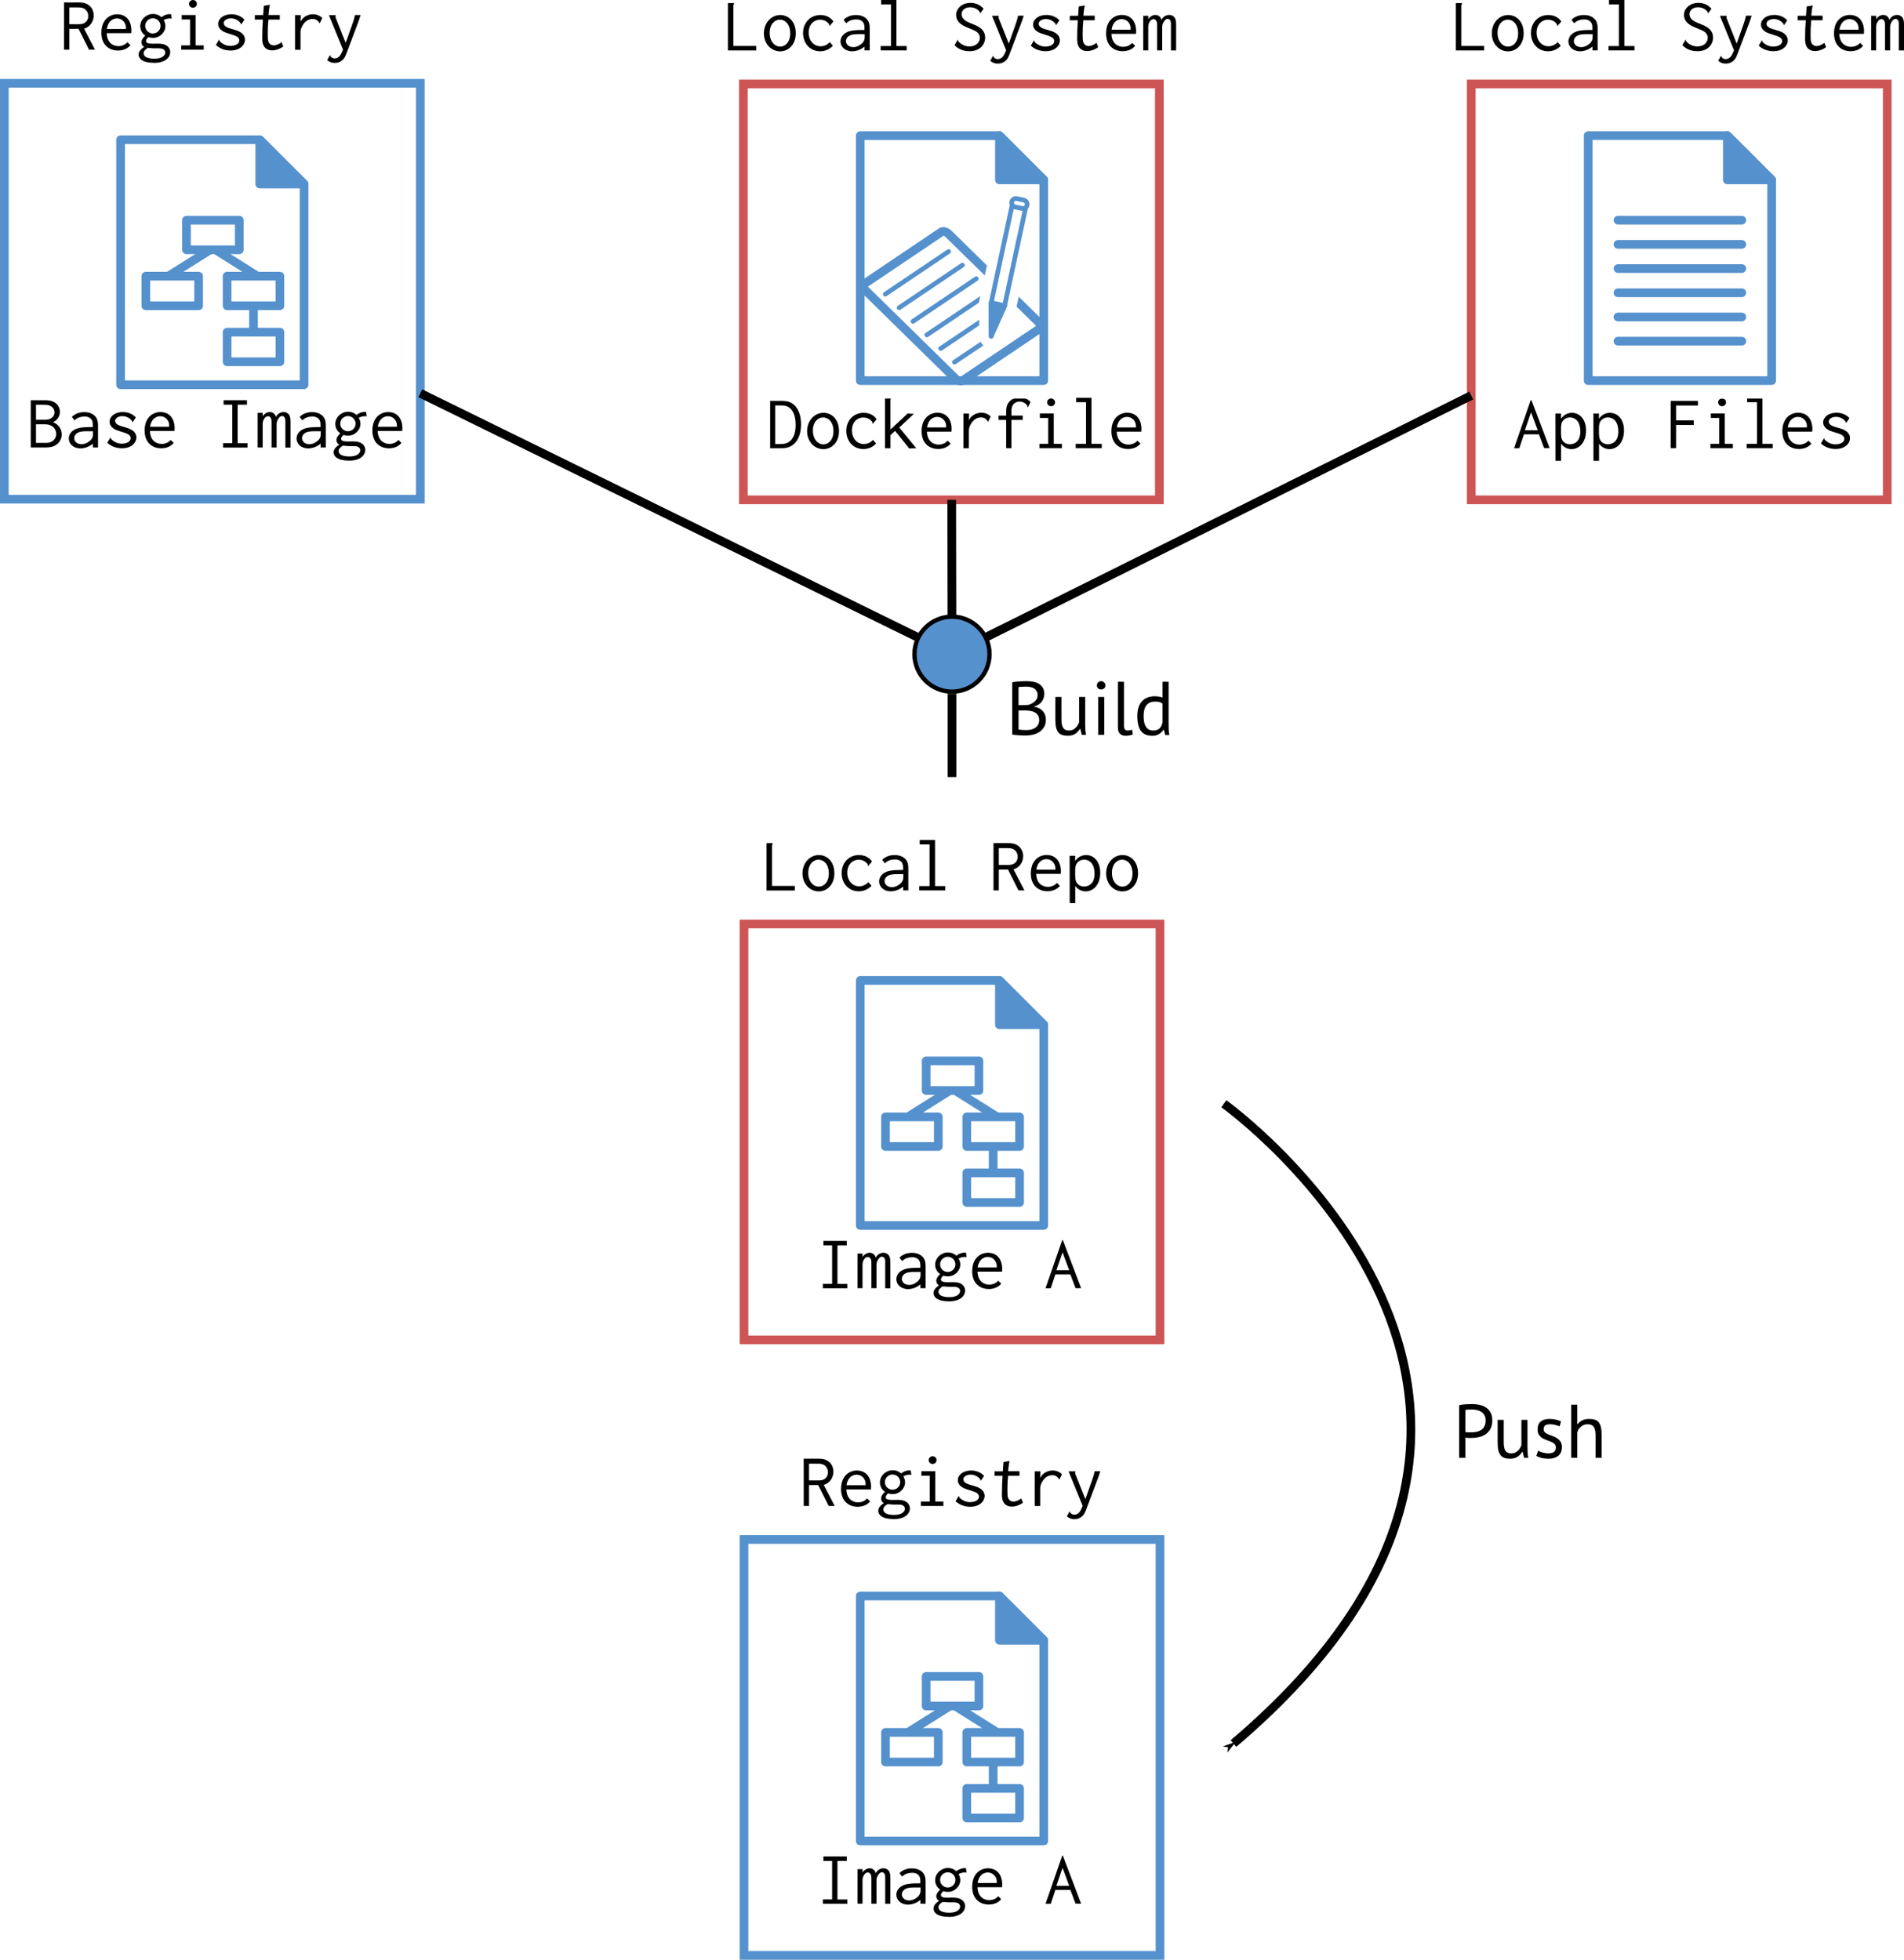 <?xml version="1.0" encoding="UTF-8" standalone="no"?>
<!-- Created with Inkscape (http://www.inkscape.org/) -->

<svg
   xmlns:dc="http://purl.org/dc/elements/1.1/"
   xmlns:cc="http://creativecommons.org/ns#"
   xmlns:rdf="http://www.w3.org/1999/02/22-rdf-syntax-ns#"
   xmlns:svg="http://www.w3.org/2000/svg"
   xmlns="http://www.w3.org/2000/svg"
   xmlns:sodipodi="http://sodipodi.sourceforge.net/DTD/sodipodi-0.dtd"
   xmlns:inkscape="http://www.inkscape.org/namespaces/inkscape"
   width="438.917"
   height="451.852"
   viewBox="0 0 438.917 451.852"
   id="svg2"
   version="1.1"
   inkscape:version="0.91 r"
   sodipodi:docname="Image_By_Dockerfile.svg">
  <defs
     id="defs4">
    <marker
       inkscape:stockid="Arrow1Mstart"
       orient="auto"
       refY="0.0"
       refX="0.0"
       id="Arrow1Mstart"
       style="overflow:visible"
       inkscape:isstock="true">
      <path
         id="path5382"
         d="M 0.0,0.0 L 5.0,-5.0 L -12.5,0.0 L 5.0,5.0 L 0.0,0.0 z "
         style="fill-rule:evenodd;stroke:#000000;stroke-width:1pt;stroke-opacity:1;fill:#000000;fill-opacity:1"
         transform="scale(0.4) translate(10,0)" />
    </marker>
    <marker
       inkscape:stockid="Arrow2Mend"
       orient="auto"
       refY="0"
       refX="0"
       id="Arrow2Mend"
       style="overflow:visible"
       inkscape:isstock="true">
      <path
         id="path5403"
         style="fill:#000000;fill-opacity:1;fill-rule:evenodd;stroke:#000000;stroke-width:0.625;stroke-linejoin:round;stroke-opacity:1"
         d="M 8.719,4.034 -2.207,0.016 8.719,-4.002 c -1.745,2.372 -1.735,5.617 -6e-7,8.035 z"
         transform="scale(-0.6,-0.6)"
         inkscape:connector-curvature="0" />
    </marker>
    <marker
       inkscape:stockid="Arrow1Mend"
       orient="auto"
       refY="0"
       refX="0"
       id="Arrow1Mend"
       style="overflow:visible"
       inkscape:isstock="true">
      <path
         id="path5385"
         d="M 0,0 5,-5 -12.5,0 5,5 0,0 Z"
         style="fill:#000000;fill-opacity:1;fill-rule:evenodd;stroke:#000000;stroke-width:1pt;stroke-opacity:1"
         transform="matrix(-0.4,0,0,-0.4,-4,0)"
         inkscape:connector-curvature="0" />
    </marker>
    <marker
       inkscape:stockid="Arrow2Lend"
       orient="auto"
       refY="0"
       refX="0"
       id="Arrow2Lend"
       style="overflow:visible"
       inkscape:isstock="true">
      <path
         id="path5397"
         style="fill:#000000;fill-opacity:1;fill-rule:evenodd;stroke:#000000;stroke-width:0.625;stroke-linejoin:round;stroke-opacity:1"
         d="M 8.719,4.034 -2.207,0.016 8.719,-4.002 c -1.745,2.372 -1.735,5.617 -6e-7,8.035 z"
         transform="matrix(-1.1,0,0,-1.1,-1.1,0)"
         inkscape:connector-curvature="0" />
    </marker>
    <marker
       inkscape:stockid="Arrow2Mend"
       orient="auto"
       refY="0"
       refX="0"
       id="Arrow2Mend-7"
       style="overflow:visible"
       inkscape:isstock="true">
      <path
         inkscape:connector-curvature="0"
         id="path5403-1"
         style="fill:#000000;fill-opacity:1;fill-rule:evenodd;stroke:#000000;stroke-width:0.625;stroke-linejoin:round;stroke-opacity:1"
         d="M 8.719,4.034 -2.207,0.016 8.719,-4.002 c -1.745,2.372 -1.735,5.617 -6e-7,8.035 z"
         transform="scale(-0.6,-0.6)" />
    </marker>
    <marker
       inkscape:stockid="Arrow2Mend"
       orient="auto"
       refY="0"
       refX="0"
       id="Arrow2Mend-7-0"
       style="overflow:visible"
       inkscape:isstock="true">
      <path
         inkscape:connector-curvature="0"
         id="path5403-1-5"
         style="fill:#000000;fill-opacity:1;fill-rule:evenodd;stroke:#000000;stroke-width:0.625;stroke-linejoin:round;stroke-opacity:1"
         d="M 8.719,4.034 -2.207,0.016 8.719,-4.002 c -1.745,2.372 -1.735,5.617 -6e-7,8.035 z"
         transform="scale(-0.6,-0.6)" />
    </marker>
    <marker
       inkscape:stockid="Arrow2Mend"
       orient="auto"
       refY="0"
       refX="0"
       id="Arrow2Mend-7-0-5"
       style="overflow:visible"
       inkscape:isstock="true">
      <path
         inkscape:connector-curvature="0"
         id="path5403-1-5-5"
         style="fill:#000000;fill-opacity:1;fill-rule:evenodd;stroke:#000000;stroke-width:0.625;stroke-linejoin:round;stroke-opacity:1"
         d="M 8.719,4.034 -2.207,0.016 8.719,-4.002 c -1.745,2.372 -1.735,5.617 -6e-7,8.035 z"
         transform="scale(-0.6,-0.6)" />
    </marker>
  </defs>
  <sodipodi:namedview
     id="base"
     pagecolor="#ffffff"
     bordercolor="#666666"
     borderopacity="1.0"
     inkscape:pageopacity="0.0"
     inkscape:pageshadow="2"
     inkscape:zoom="1.4"
     inkscape:cx="244.27933"
     inkscape:cy="269.69771"
     inkscape:document-units="px"
     inkscape:current-layer="g9980"
     showgrid="false"
     units="px"
     fit-margin-top="0"
     fit-margin-left="0"
     fit-margin-right="0"
     fit-margin-bottom="0"
     inkscape:window-width="1672"
     inkscape:window-height="990"
     inkscape:window-x="0"
     inkscape:window-y="0"
     inkscape:window-maximized="1" />
  <g
     inkscape:label="Layer 1"
     inkscape:groupmode="layer"
     id="layer1"
     transform="translate(18.513,-603.03)">
    <g
       id="g5255-6"
       transform="translate(160.017,4.859)">
      <g
         transform="translate(-83.571,132.987)"
         id="g4831-5-2" />
      <g
         id="g5255-1"
         transform="translate(658.465,-155.833)">
        <g
           transform="translate(-83.571,132.987)"
           id="g4831-5-8" />
      </g>
      <g
         id="g9980">
        <rect
           y="617.368"
           x="-177.529"
           height="95.895"
           width="95.895"
           id="rect4825"
           style="color:#000000;display:inline;overflow:visible;visibility:visible;opacity:1;fill:#ffffff;fill-opacity:1;fill-rule:nonzero;stroke:#5591cd;stroke-width:2;stroke-linecap:round;stroke-linejoin:miter;stroke-miterlimit:4;stroke-dasharray:none;stroke-dashoffset:0;stroke-opacity:1;marker:none;enable-background:accumulate" />
        <g
           transform="translate(-184.783,-34.586)"
           id="g4813">
          <path
             d="m 34.054,721.467 0,-56.49 32.084,0 10.211,10.212 0,46.278 -42.295,0 z"
             style="color:#000000;display:block;fill:none;stroke:#ffffff;stroke-width:8.267;stroke-linecap:round;stroke-linejoin:round"
             sodipodi:nodetypes="cccccc"
             id="path2077"
             inkscape:connector-curvature="0" />
          <path
             d="m 34.054,721.467 0,-56.49 32.084,0 10.211,10.212 0,46.278 -42.295,0 z"
             style="color:#000000;display:block;fill:#ffffff;stroke:#5591cd;stroke-width:2.001;stroke-linecap:round;stroke-linejoin:round;stroke-miterlimit:4;stroke-dasharray:none;stroke-opacity:1"
             sodipodi:nodetypes="cccccc"
             id="rect1089"
             inkscape:connector-curvature="0" />
          <path
             d="m 66.137,675.189 0,-10.212 10.212,10.212 -10.212,0 z"
             style="color:#000000;display:block;fill:#5591cd;fill-opacity:1;stroke:#5591cd;stroke-width:2.001;stroke-linecap:round;stroke-linejoin:round;stroke-miterlimit:4;stroke-dasharray:none;stroke-opacity:1"
             sodipodi:nodetypes="cccc"
             id="path1713"
             inkscape:connector-curvature="0" />
          <path
             inkscape:connector-curvature="0"
             id="rect1317"
             style="color:#000000;display:block;fill:#ffffff;stroke:#5591cd;stroke-width:2.001;stroke-linecap:round;stroke-linejoin:round;stroke-miterlimit:4;stroke-dasharray:none;stroke-opacity:1"
             d="m 39.871,696.433 12.171,0 0,6.827 -12.171,0 0,-6.827 z" />
          <path
             inkscape:connector-curvature="0"
             id="rect1321"
             style="color:#000000;display:block;fill:#ffffff;stroke:#5591cd;stroke-width:2.001;stroke-linecap:round;stroke-linejoin:round;stroke-miterlimit:4;stroke-dasharray:none;stroke-opacity:1"
             d="m 58.608,696.433 12.171,0 0,6.827 -12.171,0 0,-6.827 z" />
          <path
             inkscape:connector-curvature="0"
             id="rect1323"
             style="color:#000000;display:block;fill:#ffffff;stroke:#5591cd;stroke-width:2.001;stroke-linecap:round;stroke-linejoin:round;stroke-miterlimit:4;stroke-dasharray:none;stroke-opacity:1"
             d="m 58.608,709.343 12.171,0 0,6.827 -12.171,0 0,-6.827 z" />
          <path
             inkscape:connector-curvature="0"
             id="rect1325"
             style="color:#000000;display:block;fill:#ffffff;stroke:#5591cd;stroke-width:2.001;stroke-linecap:round;stroke-linejoin:round;stroke-miterlimit:4;stroke-dasharray:none;stroke-opacity:1"
             d="m 49.239,683.521 12.171,0 0,6.827 -12.171,0 0,-6.827 z" />
          <path
             inkscape:connector-curvature="0"
             id="path1333"
             style="fill:none;stroke:#5591cd;stroke-width:2.001;stroke-miterlimit:4;stroke-dasharray:none;stroke-opacity:1"
             d="m 64.694,703.556 0,5.456" />
          <path
             inkscape:connector-curvature="0"
             id="path1337"
             style="fill:none;stroke:#5591cd;stroke-width:2.001;stroke-miterlimit:4;stroke-dasharray:none;stroke-opacity:1"
             d="m 56.014,690.405 9.391,5.904" />
          <path
             inkscape:connector-curvature="0"
             id="path1339"
             style="fill:none;stroke:#5591cd;stroke-width:2.001;stroke-miterlimit:4;stroke-dasharray:none;stroke-opacity:1"
             d="m 45.245,696.308 9.391,-5.904" />
        </g>
        <g
           style="font-style:normal;font-variant:normal;font-weight:500;font-stretch:normal;font-size:17.5px;line-height:125%;font-family:Inconsolata;-inkscape-font-specification:'Inconsolata Medium';text-align:start;letter-spacing:0px;word-spacing:0px;text-anchor:start;fill:#000000;fill-opacity:1;stroke:none;stroke-width:1px;stroke-linecap:butt;stroke-linejoin:miter;stroke-opacity:1"
           id="text4827">
          <path
             d="m -171.441,690.445 0,10.902 3.08,0 c 0.735,0 1.488,0 2.24,-0.315 1.173,-0.507 1.82,-1.575 1.82,-2.695 0,-1.278 -0.823,-2.415 -2.03,-2.817 0.963,-0.403 1.61,-1.365 1.61,-2.397 0,-0.98 -0.56,-1.925 -1.593,-2.362 -0.682,-0.297 -1.365,-0.315 -2.03,-0.315 l -3.098,0 z m 1.208,1.05 1.715,0 c 0.472,0 0.963,0 1.452,0.193 0.718,0.297 1.103,0.91 1.103,1.54 0,0.63 -0.367,1.225 -1.05,1.522 -0.507,0.21 -1.032,0.21 -1.522,0.21 l -1.698,0 0,-3.465 z m 0,4.497 1.785,0 c 0.542,0 1.085,0.018 1.627,0.28 0.805,0.367 1.242,1.155 1.242,1.942 0,0.787 -0.42,1.505 -1.173,1.855 -0.472,0.21 -0.927,0.21 -1.4,0.21 l -2.083,0 0,-4.287 z"
             style="text-align:center;text-anchor:middle"
             id="path5949" />
          <path
             d="m -161.956,694.295 0.613,0.805 c 0.665,-0.682 1.558,-0.892 2.31,-0.892 0.945,0 1.417,0.403 1.645,0.77 0.263,0.438 0.245,0.963 0.245,1.383 l 0,0.28 -0.245,0 c -1.19,0 -2.45,0 -3.465,0.367 -1.26,0.455 -1.82,1.4 -1.82,2.275 0,1.173 1.015,2.275 2.678,2.275 0.98,0 1.995,-0.367 2.87,-1.085 l 0,0.875 1.19,0 0,-4.952 c 0,-0.647 -0.018,-1.26 -0.385,-1.89 -0.525,-0.858 -1.54,-1.312 -2.783,-1.312 -1.067,0 -2.1,0.333 -2.853,1.103 z m 4.865,3.308 0,0.542 c 0,0.403 0,0.927 -0.542,1.505 -0.297,0.297 -1.05,0.945 -2.1,0.945 -1.067,0 -1.68,-0.682 -1.68,-1.383 0,-0.595 0.403,-1.242 1.4,-1.488 0.735,-0.175 1.802,-0.122 2.643,-0.122 l 0.28,0 z"
             style="text-align:center;text-anchor:middle"
             id="path5951" />
          <path
             d="m -147.221,694.417 c -0.735,-0.805 -1.802,-1.242 -2.993,-1.242 -1.855,0 -3.062,1.032 -3.062,2.223 0,1.4 1.505,1.907 1.942,2.065 0.682,0.245 1.558,0.455 2.152,0.735 0.665,0.315 0.787,0.735 0.787,1.015 0,0.752 -0.91,1.26 -2.047,1.26 -1.365,0 -2.24,-0.823 -2.502,-1.103 -0.052,-0.07 -0.052,-0.122 -0.052,-0.193 0,-0.018 0.018,-0.122 -0.07,-0.158 l -0.735,1.242 c 0.945,0.875 2.17,1.278 3.377,1.278 2.188,0 3.325,-1.295 3.325,-2.502 0,-0.542 -0.228,-1.278 -1.173,-1.802 -0.892,-0.507 -2.188,-0.682 -2.94,-1.05 -0.647,-0.315 -0.787,-0.7 -0.787,-0.98 0,-0.63 0.787,-1.085 1.68,-1.085 1.155,0 1.925,0.7 2.223,1.103 0.052,0.052 0.035,0.105 0.035,0.158 0,0.105 0.07,0.14 0.105,0.14 l 0.735,-1.103 z"
             style="text-align:center;text-anchor:middle"
             id="path5953" />
          <path
             d="m -141.516,693.175 c -1.907,0 -3.675,1.365 -3.675,4.27 0,2.678 1.663,4.095 3.833,4.095 1.155,0 2.188,-0.42 2.87,-1.242 l -0.7,-0.682 c -0.507,0.595 -1.278,0.91 -2.065,0.91 -1.067,0 -2.625,-0.595 -2.712,-2.993 l 5.67,0 c 0.052,-0.542 0.035,-1.067 -0.052,-1.522 -0.367,-2.152 -1.855,-2.835 -3.167,-2.835 z m -2.415,3.395 c 0.263,-1.89 1.47,-2.433 2.328,-2.433 1.295,0 2.223,1.137 2.065,2.433 l -4.393,0 z"
             style="text-align:center;text-anchor:middle"
             id="path5955" />
          <path
             d="m -126.991,690.445 0,1.032 2.013,0 0,8.873 -2.135,0 0,1.015 5.635,0 0,-0.998 -2.275,0 0,-8.89 2.152,0 0,-1.032 -5.39,0 z"
             style="text-align:center;text-anchor:middle"
             id="path5957" />
          <path
             d="m -119.134,701.347 1.155,0 0,-5.32 c 0,-0.385 0.035,-0.735 0.263,-1.155 0.28,-0.525 0.63,-0.735 0.963,-0.735 0.28,0 0.595,0.175 0.735,0.613 0.105,0.333 0.087,0.718 0.087,1.05 l 0,5.548 1.173,0 0,-5.285 c 0,-0.42 0.035,-0.752 0.333,-1.26 0.14,-0.21 0.438,-0.718 0.927,-0.718 0.263,0 0.507,0.158 0.63,0.455 0.158,0.333 0.122,0.787 0.122,1.155 l 0,5.67 1.19,0 0,-5.688 c 0,-0.665 0.018,-1.33 -0.333,-1.873 -0.297,-0.455 -0.805,-0.63 -1.242,-0.63 -0.77,0 -1.488,0.455 -1.802,1.155 -0.122,-0.665 -0.682,-1.155 -1.4,-1.155 -0.665,0 -1.278,0.42 -1.645,0.98 l 0.018,-0.787 -1.173,0 0,7.98 z"
             style="text-align:center;text-anchor:middle"
             id="path5959" />
          <path
             d="m -109.456,694.295 0.613,0.805 c 0.665,-0.682 1.558,-0.892 2.31,-0.892 0.945,0 1.417,0.403 1.645,0.77 0.263,0.438 0.245,0.963 0.245,1.383 l 0,0.28 -0.245,0 c -1.19,0 -2.45,0 -3.465,0.367 -1.26,0.455 -1.82,1.4 -1.82,2.275 0,1.173 1.015,2.275 2.678,2.275 0.98,0 1.995,-0.367 2.87,-1.085 l 0,0.875 1.19,0 0,-4.952 c 0,-0.647 -0.018,-1.26 -0.385,-1.89 -0.525,-0.858 -1.54,-1.312 -2.783,-1.312 -1.067,0 -2.1,0.333 -2.853,1.103 z m 4.865,3.308 0,0.542 c 0,0.403 0,0.927 -0.542,1.505 -0.297,0.297 -1.05,0.945 -2.1,0.945 -1.067,0 -1.68,-0.682 -1.68,-1.383 0,-0.595 0.403,-1.242 1.4,-1.488 0.735,-0.175 1.802,-0.122 2.643,-0.122 l 0.28,0 z"
             style="text-align:center;text-anchor:middle"
             id="path5961" />
          <path
             d="m -100.094,695.852 c 0,-0.963 0.805,-1.75 1.767,-1.75 0.98,0 1.768,0.787 1.768,1.75 0,0.963 -0.787,1.75 -1.768,1.75 -0.98,0 -1.767,-0.787 -1.767,-1.75 z m 1.837,-2.748 c -1.593,0 -2.975,1.26 -2.975,2.817 0,0.875 0.438,1.698 1.173,2.17 -0.578,0.49 -0.91,1.032 -0.91,1.54 0,0.333 0.14,0.805 0.647,1.067 -0.858,0.542 -1.295,1.137 -1.295,1.768 0,0.875 0.805,1.907 3.605,1.907 2.712,0 3.692,-1.383 3.692,-2.45 0,-0.7 -0.403,-1.4 -1.242,-1.732 -0.84,-0.35 -1.802,-0.228 -2.712,-0.228 -0.595,0 -0.98,-0.052 -1.137,-0.105 -0.315,-0.087 -0.49,-0.28 -0.49,-0.525 0,-0.42 0.49,-0.823 0.578,-0.892 0.315,0.122 0.665,0.175 1.015,0.175 1.575,0 2.87,-1.26 2.87,-2.73 0,-0.49 -0.14,-0.963 -0.403,-1.365 0.42,-0.245 0.91,-0.385 1.4,-0.385 0.158,0 0.297,0.018 0.455,0.052 l -0.14,-1.032 c -0.805,-0.07 -1.61,0.193 -2.223,0.7 -0.507,-0.49 -1.173,-0.752 -1.907,-0.752 z m -1.208,7.822 c 0.297,0.035 0.718,0.07 1.33,0.105 0.595,0.018 1.242,-0.035 1.698,0.035 0.735,0.122 0.963,0.578 0.963,0.927 0,0.35 -0.21,0.77 -0.752,1.067 -0.595,0.315 -1.26,0.35 -1.802,0.35 -0.367,0 -1.05,-0.018 -1.645,-0.263 -0.647,-0.263 -0.787,-0.7 -0.787,-0.98 0,-0.578 0.542,-0.998 0.997,-1.242 z"
             style="text-align:center;text-anchor:middle"
             id="path5963" />
          <path
             d="m -89.016,693.175 c -1.907,0 -3.675,1.365 -3.675,4.27 0,2.678 1.663,4.095 3.833,4.095 1.155,0 2.188,-0.42 2.87,-1.242 l -0.7,-0.682 c -0.507,0.595 -1.278,0.91 -2.065,0.91 -1.067,0 -2.625,-0.595 -2.712,-2.993 l 5.67,0 c 0.052,-0.542 0.035,-1.067 -0.052,-1.522 -0.367,-2.152 -1.855,-2.835 -3.167,-2.835 z m -2.415,3.395 c 0.263,-1.89 1.47,-2.433 2.328,-2.433 1.295,0 2.223,1.137 2.065,2.433 l -4.393,0 z"
             style="text-align:center;text-anchor:middle"
             id="path5965" />
        </g>
        <g
           style="font-style:normal;font-variant:normal;font-weight:500;font-stretch:normal;font-size:17.5px;line-height:125%;font-family:Inconsolata;-inkscape-font-specification:'Inconsolata Medium';text-align:start;letter-spacing:0px;word-spacing:0px;text-anchor:start;fill:#000000;fill-opacity:1;stroke:none;stroke-width:1px;stroke-linecap:butt;stroke-linejoin:miter;stroke-opacity:1"
           id="text4846">
          <path
             d="m -163.768,598.73 0,10.902 1.225,0 0,-4.812 2.118,0 2.415,4.812 1.383,0 -2.52,-4.848 c 1.312,-0.367 2.223,-1.61 2.223,-3.062 0,-1.085 -0.542,-2.118 -1.558,-2.625 -0.682,-0.35 -1.365,-0.367 -2.083,-0.367 l -3.203,0 z m 1.225,1.155 1.978,0 c 0.455,0 0.892,0.018 1.347,0.228 0.682,0.35 1.032,1.05 1.032,1.75 0,0.7 -0.333,1.347 -0.963,1.663 -0.42,0.21 -0.84,0.228 -1.278,0.228 l -2.118,0 0,-3.868 z"
             style="text-align:center;text-anchor:middle"
             id="path6052" />
          <path
             d="m -151.483,601.46 c -1.907,0 -3.675,1.365 -3.675,4.27 0,2.678 1.663,4.095 3.833,4.095 1.155,0 2.188,-0.42 2.87,-1.242 l -0.7,-0.682 c -0.507,0.595 -1.278,0.91 -2.065,0.91 -1.067,0 -2.625,-0.595 -2.712,-2.993 l 5.67,0 c 0.052,-0.542 0.035,-1.067 -0.052,-1.522 -0.367,-2.152 -1.855,-2.835 -3.167,-2.835 z m -2.415,3.395 c 0.263,-1.89 1.47,-2.433 2.328,-2.433 1.295,0 2.223,1.137 2.065,2.433 l -4.393,0 z"
             style="text-align:center;text-anchor:middle"
             id="path6054" />
          <path
             d="m -145.06,604.138 c 0,-0.963 0.805,-1.75 1.768,-1.75 0.98,0 1.768,0.787 1.768,1.75 0,0.963 -0.787,1.75 -1.768,1.75 -0.98,0 -1.768,-0.787 -1.768,-1.75 z m 1.837,-2.748 c -1.593,0 -2.975,1.26 -2.975,2.817 0,0.875 0.438,1.698 1.173,2.17 -0.578,0.49 -0.91,1.032 -0.91,1.54 0,0.333 0.14,0.805 0.647,1.067 -0.858,0.542 -1.295,1.137 -1.295,1.768 0,0.875 0.805,1.907 3.605,1.907 2.712,0 3.692,-1.383 3.692,-2.45 0,-0.7 -0.403,-1.4 -1.242,-1.732 -0.84,-0.35 -1.802,-0.228 -2.712,-0.228 -0.595,0 -0.98,-0.052 -1.137,-0.105 -0.315,-0.087 -0.49,-0.28 -0.49,-0.525 0,-0.42 0.49,-0.823 0.578,-0.892 0.315,0.122 0.665,0.175 1.015,0.175 1.575,0 2.87,-1.26 2.87,-2.73 0,-0.49 -0.14,-0.963 -0.403,-1.365 0.42,-0.245 0.91,-0.385 1.4,-0.385 0.158,0 0.297,0.018 0.455,0.052 l -0.14,-1.032 c -0.805,-0.07 -1.61,0.193 -2.223,0.7 -0.507,-0.49 -1.173,-0.752 -1.907,-0.752 z m -1.208,7.822 c 0.297,0.035 0.718,0.07 1.33,0.105 0.595,0.018 1.242,-0.035 1.698,0.035 0.735,0.122 0.963,0.578 0.963,0.927 0,0.35 -0.21,0.77 -0.752,1.067 -0.595,0.315 -1.26,0.35 -1.802,0.35 -0.367,0 -1.05,-0.018 -1.645,-0.263 -0.647,-0.263 -0.787,-0.7 -0.787,-0.98 0,-0.578 0.542,-0.998 0.998,-1.242 z"
             style="text-align:center;text-anchor:middle"
             id="path6056" />
          <path
             d="m -136.643,601.635 0,1.032 1.925,0 0,5.968 -2.03,0 0,0.998 5.18,0 0,-0.998 -1.873,0 0,-7 -3.203,0 z m 2.59,-3.465 c -0.507,0 -0.91,0.403 -0.91,0.892 0,0.49 0.403,0.892 0.91,0.892 0.507,0 0.91,-0.403 0.91,-0.892 0,-0.49 -0.403,-0.892 -0.91,-0.892 z"
             style="text-align:center;text-anchor:middle"
             id="path6058" />
          <path
             d="m -122.188,602.703 c -0.735,-0.805 -1.802,-1.242 -2.993,-1.242 -1.855,0 -3.062,1.032 -3.062,2.223 0,1.4 1.505,1.907 1.942,2.065 0.682,0.245 1.558,0.455 2.152,0.735 0.665,0.315 0.787,0.735 0.787,1.015 0,0.752 -0.91,1.26 -2.047,1.26 -1.365,0 -2.24,-0.823 -2.502,-1.103 -0.052,-0.07 -0.052,-0.122 -0.052,-0.193 0,-0.018 0.018,-0.122 -0.07,-0.158 l -0.735,1.242 c 0.945,0.875 2.17,1.278 3.377,1.278 2.188,0 3.325,-1.295 3.325,-2.502 0,-0.542 -0.228,-1.278 -1.173,-1.802 -0.892,-0.507 -2.188,-0.682 -2.94,-1.05 -0.647,-0.315 -0.787,-0.7 -0.787,-0.98 0,-0.63 0.787,-1.085 1.68,-1.085 1.155,0 1.925,0.7 2.223,1.103 0.052,0.052 0.035,0.105 0.035,0.158 0,0.105 0.07,0.14 0.105,0.14 l 0.735,-1.103 z"
             style="text-align:center;text-anchor:middle"
             id="path6060" />
          <path
             d="m -117.708,599.5 -0.158,2.152 -1.907,0 -0.018,1.032 1.873,0 c -0.105,1.365 -0.158,2.73 -0.158,4.077 0,0.718 0,1.522 0.472,2.188 0.385,0.525 0.998,0.84 1.82,0.84 0.945,0 1.873,-0.403 2.555,-0.892 l -0.385,-0.998 c -0.682,0.507 -1.312,0.735 -1.802,0.735 -0.595,0 -1.208,-0.333 -1.347,-1.295 0,-0.07 -0.052,-0.367 -0.052,-1.54 0,-1.032 0.052,-2.083 0.158,-3.115 l 2.625,0 0,-1.05 -2.607,0 c 0,0 0.122,-1.435 0.21,-1.89 0.018,-0.175 0.158,-0.28 0.087,-0.472 l -1.365,0.228 z"
             style="text-align:center;text-anchor:middle"
             id="path6062" />
          <path
             d="m -110.515,601.653 0,7.997 1.26,0 0,-3.885 c 0,-0.49 0.018,-1.015 0.56,-1.873 0.735,-1.155 1.68,-1.347 2.257,-1.347 0.665,0 1.085,0.315 1.312,0.595 0.105,0.14 0.158,0.28 0.297,0.403 l 0.595,-1.208 c -0.507,-0.525 -1.242,-0.875 -2.135,-0.875 -1.173,0 -2.362,0.595 -2.888,1.732 l 0.052,-1.54 -1.312,0 z"
             style="text-align:center;text-anchor:middle"
             id="path6064" />
          <path
             d="m -102.71,601.653 3.255,7.963 -0.263,0.578 c -0.14,0.333 -0.297,0.665 -0.542,0.927 -0.333,0.367 -0.752,0.525 -1.12,0.525 -0.595,0 -0.892,-0.403 -0.945,-0.472 -0.052,-0.087 -0.035,-0.21 -0.14,-0.297 l -0.647,1.137 c 0.455,0.438 1.067,0.665 1.732,0.665 0.718,0 1.47,-0.263 1.995,-0.858 0.35,-0.403 0.525,-0.823 0.7,-1.278 l 2.485,-6.598 c 0.297,-0.752 0.56,-1.522 0.805,-2.31 l -1.312,0 c -0.14,0.735 -0.367,1.435 -0.613,2.135 l -1.522,4.287 -2.345,-5.897 c -0.018,-0.052 -0.018,-0.087 -0.018,-0.14 0,-0.122 0.087,-0.21 0.07,-0.367 l -1.575,0 z"
             style="text-align:center;text-anchor:middle"
             id="path6066" />
        </g>
        <g
           style="font-style:normal;font-variant:normal;font-weight:500;font-stretch:normal;font-size:17.5px;line-height:125%;font-family:Inconsolata;-inkscape-font-specification:'Inconsolata Medium';text-align:start;letter-spacing:0px;word-spacing:0px;text-anchor:start;fill:#000000;fill-opacity:1;stroke:none;stroke-width:1px;stroke-linecap:butt;stroke-linejoin:miter;stroke-opacity:1"
           id="text5710">
          <path
             d="m 62.201,758.167 q 0,0.438 -0.14,0.892 -0.14,0.455 -0.42,0.858 -0.28,0.385 -0.718,0.682 -0.438,0.297 -1.032,0.455 l 0,0.07 q 0.525,0.087 0.998,0.297 0.49,0.21 0.858,0.578 0.367,0.367 0.595,0.892 0.228,0.525 0.228,1.242 0,0.945 -0.403,1.645 -0.385,0.682 -1.032,1.12 -0.63,0.438 -1.452,0.647 -0.823,0.21 -1.68,0.21 -0.297,0 -0.7,0 -0.403,0 -0.84,-0.035 -0.438,-0.018 -0.875,-0.07 -0.438,-0.035 -0.77,-0.122 l 0,-12.057 q 0.647,-0.105 1.505,-0.175 0.858,-0.07 1.873,-0.07 0.682,0 1.383,0.122 0.718,0.105 1.295,0.438 0.578,0.315 0.945,0.892 0.385,0.578 0.385,1.488 z m -4.06,8.33 q 0.56,0 1.085,-0.122 0.525,-0.14 0.927,-0.42 0.403,-0.297 0.63,-0.718 0.245,-0.42 0.245,-0.998 0,-0.718 -0.297,-1.155 -0.28,-0.438 -0.752,-0.682 -0.455,-0.245 -1.032,-0.333 -0.578,-0.087 -1.155,-0.087 l -1.522,0 0,4.393 q 0.122,0.035 0.35,0.052 0.228,0.018 0.49,0.035 0.263,0.018 0.542,0.035 0.28,0 0.49,0 z m -0.963,-5.74 q 0.297,0 0.718,-0.018 0.42,-0.018 0.7,-0.052 0.42,-0.14 0.787,-0.333 0.367,-0.21 0.647,-0.472 0.297,-0.28 0.455,-0.63 0.175,-0.367 0.175,-0.787 0,-0.578 -0.228,-0.945 -0.21,-0.385 -0.578,-0.613 -0.367,-0.228 -0.84,-0.315 -0.472,-0.105 -0.963,-0.105 -0.578,0 -1.067,0.035 -0.472,0.018 -0.718,0.07 l 0,4.165 0.91,0 z"
             style="font-style:normal;font-variant:normal;font-weight:normal;font-stretch:normal;font-family:'PT Sans';-inkscape-font-specification:'PT Sans'"
             id="path5938" />
          <path
             d="m 66.156,758.867 0,4.987 q 0,0.682 0.07,1.208 0.087,0.507 0.28,0.858 0.193,0.333 0.525,0.507 0.333,0.175 0.84,0.175 0.472,0 0.84,-0.14 0.367,-0.158 0.647,-0.42 0.297,-0.263 0.507,-0.595 0.228,-0.35 0.367,-0.735 l 0,-5.845 1.4,0 0,6.265 q 0,0.63 0.035,1.312 0.052,0.665 0.158,1.173 l -0.963,0 -0.35,-1.383 -0.087,0 q -0.403,0.682 -1.085,1.137 -0.682,0.455 -1.732,0.455 -0.7,0 -1.242,-0.175 -0.525,-0.158 -0.892,-0.578 -0.35,-0.42 -0.542,-1.12 -0.175,-0.718 -0.175,-1.802 l 0,-5.285 1.4,0 z"
             style="font-style:normal;font-variant:normal;font-weight:normal;font-stretch:normal;font-family:'PT Sans';-inkscape-font-specification:'PT Sans'"
             id="path5940" />
          <path
             d="m 74.627,758.867 1.4,0 0,8.75 -1.4,0 0,-8.75 z m -0.297,-2.66 q 0,-0.403 0.263,-0.682 0.28,-0.297 0.7,-0.297 0.42,0 0.718,0.297 0.297,0.28 0.297,0.682 0,0.403 -0.297,0.665 -0.297,0.263 -0.718,0.263 -0.42,0 -0.7,-0.263 -0.263,-0.263 -0.263,-0.665 z"
             style="font-style:normal;font-variant:normal;font-weight:normal;font-stretch:normal;font-family:'PT Sans';-inkscape-font-specification:'PT Sans'"
             id="path5942" />
          <path
             d="m 80.569,765.464 q 0,0.613 0.21,0.875 0.21,0.263 0.595,0.263 0.228,0 0.49,-0.035 0.263,-0.035 0.595,-0.158 l 0.158,1.103 q -0.28,0.14 -0.787,0.228 -0.49,0.087 -0.858,0.087 -0.787,0 -1.295,-0.438 -0.507,-0.455 -0.507,-1.522 l 0,-10.5 1.4,0 0,10.098 z"
             style="font-style:normal;font-variant:normal;font-weight:normal;font-stretch:normal;font-family:'PT Sans';-inkscape-font-specification:'PT Sans'"
             id="path5944" />
          <path
             d="m 90.859,764.607 q 0,0.892 0.018,1.627 0.018,0.718 0.158,1.417 l -0.945,0 -0.35,-1.242 -0.07,0 q -0.35,0.613 -1.015,1.015 -0.665,0.403 -1.558,0.403 -1.75,0 -2.607,-1.103 -0.84,-1.103 -0.84,-3.447 0,-2.24 1.05,-3.395 1.067,-1.173 2.922,-1.173 0.647,0 1.015,0.07 0.385,0.07 0.823,0.228 l 0,-3.64 1.4,0 0,9.24 z m -3.535,1.995 q 0.892,0 1.417,-0.455 0.525,-0.472 0.718,-1.417 l 0,-4.34 q -0.315,-0.245 -0.718,-0.35 -0.403,-0.105 -1.067,-0.105 -1.208,0 -1.89,0.805 -0.682,0.787 -0.682,2.538 0,0.718 0.105,1.33 0.122,0.613 0.385,1.05 0.263,0.438 0.682,0.7 0.438,0.245 1.05,0.245 z"
             style="font-style:normal;font-variant:normal;font-weight:normal;font-stretch:normal;font-family:'PT Sans';-inkscape-font-specification:'PT Sans'"
             id="path5946" />
        </g>
        <path
           sodipodi:nodetypes="cc"
           inkscape:connector-curvature="0"
           id="path5370-4-8"
           d="m 105.811,1000.17 c 93.316,-79.193 -2.221,-147.513 -2.221,-147.513"
           style="fill:none;fill-rule:evenodd;stroke:#000000;stroke-width:2.006;stroke-linecap:butt;stroke-linejoin:miter;stroke-miterlimit:4;stroke-dasharray:none;stroke-opacity:1;marker-start:url(#Arrow1Mstart)" />
        <g
           style="font-style:normal;font-variant:normal;font-weight:500;font-stretch:normal;font-size:17.5px;line-height:125%;font-family:Inconsolata;-inkscape-font-specification:'Inconsolata Medium';text-align:start;letter-spacing:0px;word-spacing:0px;text-anchor:start;fill:#000000;fill-opacity:1;stroke:none;stroke-width:1px;stroke-linecap:butt;stroke-linejoin:miter;stroke-opacity:1"
           id="text5710-8">
          <path
             d="m 157.833,922.164 q 0.665,-0.158 1.435,-0.21 0.77,-0.052 1.522,-0.052 0.805,0 1.627,0.158 0.84,0.158 1.522,0.578 0.682,0.42 1.103,1.155 0.438,0.735 0.438,1.873 0,1.12 -0.403,1.89 -0.403,0.77 -1.067,1.26 -0.665,0.472 -1.522,0.682 -0.858,0.21 -1.768,0.21 -0.087,0 -0.297,0 -0.193,0 -0.42,0 -0.21,-0.018 -0.42,-0.035 -0.21,-0.018 -0.297,-0.035 l 0,4.655 -1.452,0 0,-12.127 z m 2.993,0.998 q -0.455,0 -0.875,0.018 -0.42,0.018 -0.665,0.087 l 0,5.075 q 0.087,0.035 0.28,0.052 0.193,0 0.403,0.018 0.21,0 0.403,0 0.193,0 0.28,0 0.595,0 1.173,-0.105 0.595,-0.122 1.067,-0.42 0.472,-0.297 0.752,-0.84 0.297,-0.542 0.297,-1.383 0,-0.718 -0.28,-1.19 -0.263,-0.49 -0.718,-0.77 -0.438,-0.297 -0.998,-0.42 -0.56,-0.122 -1.12,-0.122 z"
             style="font-style:normal;font-variant:normal;font-weight:normal;font-stretch:normal;font-family:'PT Sans';-inkscape-font-specification:'PT Sans'"
             id="path5897" />
          <path
             d="m 168.113,925.542 0,4.987 q 0,0.682 0.07,1.208 0.087,0.507 0.28,0.858 0.193,0.333 0.525,0.507 0.333,0.175 0.84,0.175 0.472,0 0.84,-0.14 0.367,-0.158 0.647,-0.42 0.297,-0.263 0.507,-0.595 0.228,-0.35 0.367,-0.735 l 0,-5.845 1.4,0 0,6.265 q 0,0.63 0.035,1.312 0.052,0.665 0.158,1.173 l -0.963,0 -0.35,-1.383 -0.087,0 q -0.403,0.682 -1.085,1.137 -0.682,0.455 -1.732,0.455 -0.7,0 -1.242,-0.175 -0.525,-0.158 -0.892,-0.578 -0.35,-0.42 -0.542,-1.12 -0.175,-0.718 -0.175,-1.802 l 0,-5.285 1.4,0 z"
             style="font-style:normal;font-variant:normal;font-weight:normal;font-stretch:normal;font-family:'PT Sans';-inkscape-font-specification:'PT Sans'"
             id="path5899" />
          <path
             d="m 180.137,931.912 q 0,-0.525 -0.315,-0.823 -0.315,-0.297 -0.787,-0.49 -0.455,-0.21 -1.015,-0.385 -0.542,-0.193 -1.015,-0.472 -0.455,-0.297 -0.77,-0.752 -0.315,-0.455 -0.315,-1.225 0,-1.26 0.718,-1.837 0.718,-0.595 1.995,-0.595 0.945,0 1.575,0.175 0.647,0.158 1.12,0.385 l -0.333,1.155 q -0.403,-0.193 -0.98,-0.333 -0.56,-0.158 -1.208,-0.158 -0.77,0 -1.137,0.263 -0.35,0.263 -0.35,0.91 0,0.455 0.315,0.718 0.315,0.245 0.77,0.455 0.472,0.193 1.015,0.385 0.56,0.193 1.015,0.507 0.472,0.315 0.787,0.805 0.315,0.472 0.315,1.26 0,0.56 -0.193,1.05 -0.175,0.49 -0.56,0.84 -0.385,0.35 -0.963,0.542 -0.56,0.21 -1.33,0.21 -0.998,0 -1.698,-0.193 -0.7,-0.193 -1.173,-0.455 l 0.42,-1.19 q 0.403,0.228 1.05,0.42 0.647,0.193 1.312,0.193 0.752,0 1.242,-0.297 0.49,-0.297 0.49,-1.067 z"
             style="font-style:normal;font-variant:normal;font-weight:normal;font-stretch:normal;font-family:'PT Sans';-inkscape-font-specification:'PT Sans'"
             id="path5901" />
          <path
             d="m 189.287,934.292 0,-4.987 q 0,-0.682 -0.087,-1.19 -0.07,-0.525 -0.28,-0.858 -0.21,-0.35 -0.578,-0.525 -0.35,-0.175 -0.927,-0.175 -0.823,0 -1.488,0.542 -0.665,0.525 -0.858,1.365 l 0,5.827 -1.4,0 0,-12.25 1.4,0 0,4.48 0.07,0 q 0.455,-0.542 1.085,-0.858 0.647,-0.333 1.593,-0.333 0.735,0 1.278,0.175 0.542,0.158 0.892,0.578 0.367,0.42 0.525,1.137 0.175,0.7 0.175,1.785 l 0,5.285 -1.4,0 z"
             style="font-style:normal;font-variant:normal;font-weight:normal;font-stretch:normal;font-family:'PT Sans';-inkscape-font-specification:'PT Sans'"
             id="path5903" />
        </g>
        <rect
           style="color:#000000;display:inline;overflow:visible;visibility:visible;opacity:1;fill:#ffffff;fill-opacity:1;fill-rule:nonzero;stroke:#cd5555;stroke-width:2;stroke-linecap:round;stroke-linejoin:miter;stroke-miterlimit:4;stroke-dasharray:none;stroke-dashoffset:0;stroke-opacity:1;marker:none;enable-background:accumulate"
           id="rect4825-5-0"
           width="95.895"
           height="95.895"
           x="-7.019"
           y="811.206" />
        <path
           inkscape:connector-curvature="0"
           id="path2077-2-7"
           sodipodi:nodetypes="cccccc"
           style="color:#000000;display:block;fill:none;stroke:#ffffff;stroke-width:8.267;stroke-linecap:round;stroke-linejoin:round"
           d="m 19.782,880.719 0,-56.49 32.084,0 10.211,10.212 0,46.278 -42.295,0 z" />
        <path
           inkscape:connector-curvature="0"
           id="rect1089-1-0"
           sodipodi:nodetypes="cccccc"
           style="color:#000000;display:block;fill:#ffffff;stroke:#5591cd;stroke-width:2.001;stroke-linecap:round;stroke-linejoin:round;stroke-miterlimit:4;stroke-dasharray:none;stroke-opacity:1"
           d="m 19.782,880.719 0,-56.49 32.084,0 10.211,10.212 0,46.278 -42.295,0 z" />
        <path
           inkscape:connector-curvature="0"
           id="path1713-7-4"
           sodipodi:nodetypes="cccc"
           style="color:#000000;display:block;fill:#5591cd;fill-opacity:1;stroke:#5591cd;stroke-width:2.001;stroke-linecap:round;stroke-linejoin:round;stroke-miterlimit:4;stroke-dasharray:none;stroke-opacity:1"
           d="m 51.864,834.441 0,-10.212 10.212,10.212 -10.212,0 z" />
        <path
           d="m 25.598,855.684 12.171,0 0,6.827 -12.171,0 0,-6.827 z"
           style="color:#000000;display:block;fill:#ffffff;stroke:#5591cd;stroke-width:2.001;stroke-linecap:round;stroke-linejoin:round;stroke-miterlimit:4;stroke-dasharray:none;stroke-opacity:1"
           id="rect1317-2-3"
           inkscape:connector-curvature="0" />
        <path
           d="m 44.336,855.684 12.171,0 0,6.827 -12.171,0 0,-6.827 z"
           style="color:#000000;display:block;fill:#ffffff;stroke:#5591cd;stroke-width:2.001;stroke-linecap:round;stroke-linejoin:round;stroke-miterlimit:4;stroke-dasharray:none;stroke-opacity:1"
           id="rect1321-8-8"
           inkscape:connector-curvature="0" />
        <path
           d="m 44.336,868.594 12.171,0 0,6.827 -12.171,0 0,-6.827 z"
           style="color:#000000;display:block;fill:#ffffff;stroke:#5591cd;stroke-width:2.001;stroke-linecap:round;stroke-linejoin:round;stroke-miterlimit:4;stroke-dasharray:none;stroke-opacity:1"
           id="rect1323-0-9"
           inkscape:connector-curvature="0" />
        <path
           d="m 34.967,842.772 12.171,0 0,6.827 -12.171,0 0,-6.827 z"
           style="color:#000000;display:block;fill:#ffffff;stroke:#5591cd;stroke-width:2.001;stroke-linecap:round;stroke-linejoin:round;stroke-miterlimit:4;stroke-dasharray:none;stroke-opacity:1"
           id="rect1325-12-1"
           inkscape:connector-curvature="0" />
        <path
           d="m 50.421,862.808 0,5.456"
           style="fill:none;stroke:#5591cd;stroke-width:2.001;stroke-miterlimit:4;stroke-dasharray:none;stroke-opacity:1"
           id="path1333-5-3"
           inkscape:connector-curvature="0" />
        <path
           d="m 41.741,849.656 9.391,5.904"
           style="fill:none;stroke:#5591cd;stroke-width:2.001;stroke-miterlimit:4;stroke-dasharray:none;stroke-opacity:1"
           id="path1337-4-6"
           inkscape:connector-curvature="0" />
        <path
           d="m 30.972,855.559 9.391,-5.904"
           style="fill:none;stroke:#5591cd;stroke-width:2.001;stroke-miterlimit:4;stroke-dasharray:none;stroke-opacity:1"
           id="path1339-05-0"
           inkscape:connector-curvature="0" />
        <g
           style="font-style:normal;font-variant:normal;font-weight:500;font-stretch:normal;font-size:17.5px;line-height:125%;font-family:Inconsolata;-inkscape-font-specification:'Inconsolata Medium';text-align:start;letter-spacing:0px;word-spacing:0px;text-anchor:start;fill:#000000;fill-opacity:1;stroke:none;stroke-width:1px;stroke-linecap:butt;stroke-linejoin:miter;stroke-opacity:1"
           id="text4827-8-7">
          <path
             d="m 11.284,884.282 0,1.032 2.013,0 0,8.873 -2.135,0 0,1.015 5.635,0 0,-0.998 -2.275,0 0,-8.89 2.152,0 0,-1.032 -5.39,0 z"
             style="text-align:center;text-anchor:middle"
             id="path5906" />
          <path
             d="m 19.142,895.185 1.155,0 0,-5.32 c 0,-0.385 0.035,-0.735 0.263,-1.155 0.28,-0.525 0.63,-0.735 0.963,-0.735 0.28,0 0.595,0.175 0.735,0.613 0.105,0.333 0.087,0.718 0.087,1.05 l 0,5.548 1.173,0 0,-5.285 c 0,-0.42 0.035,-0.752 0.333,-1.26 0.14,-0.21 0.438,-0.718 0.927,-0.718 0.263,0 0.507,0.158 0.63,0.455 0.158,0.333 0.122,0.787 0.122,1.155 l 0,5.67 1.19,0 0,-5.688 c 0,-0.665 0.018,-1.33 -0.333,-1.873 -0.297,-0.455 -0.805,-0.63 -1.242,-0.63 -0.77,0 -1.488,0.455 -1.802,1.155 -0.122,-0.665 -0.682,-1.155 -1.4,-1.155 -0.665,0 -1.278,0.42 -1.645,0.98 l 0.018,-0.787 -1.173,0 0,7.98 z"
             style="text-align:center;text-anchor:middle"
             id="path5908" />
          <path
             d="m 28.819,888.132 0.613,0.805 c 0.665,-0.682 1.558,-0.892 2.31,-0.892 0.945,0 1.417,0.403 1.645,0.77 0.263,0.438 0.245,0.963 0.245,1.383 l 0,0.28 -0.245,0 c -1.19,0 -2.45,0 -3.465,0.367 -1.26,0.455 -1.82,1.4 -1.82,2.275 0,1.173 1.015,2.275 2.678,2.275 0.98,0 1.995,-0.367 2.87,-1.085 l 0,0.875 1.19,0 0,-4.952 c 0,-0.647 -0.018,-1.26 -0.385,-1.89 -0.525,-0.858 -1.54,-1.312 -2.783,-1.312 -1.067,0 -2.1,0.333 -2.853,1.103 z m 4.865,3.308 0,0.542 c 0,0.403 0,0.927 -0.542,1.505 -0.297,0.297 -1.05,0.945 -2.1,0.945 -1.067,0 -1.68,-0.682 -1.68,-1.383 0,-0.595 0.403,-1.242 1.4,-1.488 0.735,-0.175 1.802,-0.122 2.643,-0.122 l 0.28,0 z"
             style="text-align:center;text-anchor:middle"
             id="path5910" />
          <path
             d="m 38.182,889.69 c 0,-0.963 0.805,-1.75 1.768,-1.75 0.98,0 1.768,0.787 1.768,1.75 0,0.963 -0.787,1.75 -1.768,1.75 -0.98,0 -1.768,-0.787 -1.768,-1.75 z m 1.837,-2.748 c -1.593,0 -2.975,1.26 -2.975,2.817 0,0.875 0.438,1.698 1.173,2.17 -0.578,0.49 -0.91,1.032 -0.91,1.54 0,0.333 0.14,0.805 0.647,1.067 -0.858,0.542 -1.295,1.137 -1.295,1.768 0,0.875 0.805,1.907 3.605,1.907 2.712,0 3.692,-1.383 3.692,-2.45 0,-0.7 -0.403,-1.4 -1.242,-1.732 -0.84,-0.35 -1.802,-0.228 -2.712,-0.228 -0.595,0 -0.98,-0.052 -1.137,-0.105 -0.315,-0.087 -0.49,-0.28 -0.49,-0.525 0,-0.42 0.49,-0.823 0.578,-0.892 0.315,0.122 0.665,0.175 1.015,0.175 1.575,0 2.87,-1.26 2.87,-2.73 0,-0.49 -0.14,-0.963 -0.403,-1.365 0.42,-0.245 0.91,-0.385 1.4,-0.385 0.158,0 0.297,0.018 0.455,0.052 l -0.14,-1.032 c -0.805,-0.07 -1.61,0.193 -2.223,0.7 -0.507,-0.49 -1.173,-0.752 -1.907,-0.752 z m -1.208,7.822 c 0.297,0.035 0.718,0.07 1.33,0.105 0.595,0.018 1.242,-0.035 1.698,0.035 0.735,0.122 0.963,0.578 0.963,0.927 0,0.35 -0.21,0.77 -0.752,1.067 -0.595,0.315 -1.26,0.35 -1.802,0.35 -0.367,0 -1.05,-0.018 -1.645,-0.263 -0.647,-0.263 -0.787,-0.7 -0.787,-0.98 0,-0.578 0.542,-0.998 0.998,-1.242 z"
             style="text-align:center;text-anchor:middle"
             id="path5912" />
          <path
             d="m 49.259,887.012 c -1.907,0 -3.675,1.365 -3.675,4.27 0,2.678 1.663,4.095 3.833,4.095 1.155,0 2.188,-0.42 2.87,-1.242 l -0.7,-0.682 c -0.507,0.595 -1.278,0.91 -2.065,0.91 -1.067,0 -2.625,-0.595 -2.712,-2.993 l 5.67,0 c 0.052,-0.542 0.035,-1.067 -0.052,-1.522 -0.367,-2.152 -1.855,-2.835 -3.167,-2.835 z m -2.415,3.395 c 0.263,-1.89 1.47,-2.433 2.328,-2.433 1.295,0 2.223,1.137 2.065,2.433 l -4.393,0 z"
             style="text-align:center;text-anchor:middle"
             id="path5914" />
          <path
             d="m 62.489,895.202 1.208,0 1.067,-3.203 3.447,0 1.208,3.185 1.278,0 -4.218,-11.095 -0.14,0 -3.85,11.113 z m 5.46,-4.147 -2.958,0 1.417,-4.147 1.54,4.147 z"
             style="text-align:center;text-anchor:middle"
             id="path5916" />
        </g>
        <g
           style="font-style:normal;font-variant:normal;font-weight:500;font-stretch:normal;font-size:17.5px;line-height:125%;font-family:Inconsolata;-inkscape-font-specification:'Inconsolata Medium';text-align:start;letter-spacing:0px;word-spacing:0px;text-anchor:start;fill:#000000;fill-opacity:1;stroke:none;stroke-width:1px;stroke-linecap:butt;stroke-linejoin:miter;stroke-opacity:1"
           id="text4846-8-7">
          <path
             d="m -1.832,792.568 0,10.92 6.527,0 0,-1.05 -5.267,0 0,-9.275 c 0,-0.158 0.052,-0.21 0.105,-0.315 0.018,-0.052 0.07,-0.14 0.052,-0.28 l -1.418,0 z"
             style="text-align:center;text-anchor:middle"
             id="path5919" />
          <path
             d="m 13.813,799.515 c 0,-2.765 -1.75,-4.2 -3.57,-4.2 -2.03,0 -3.78,1.75 -3.78,4.235 0,2.433 1.732,4.147 3.745,4.147 1.89,0 3.605,-1.522 3.605,-4.183 z m -3.658,-3.132 c 1.155,0 2.38,0.998 2.38,3.185 0,2.013 -1.155,3.027 -2.31,3.027 -1.278,0 -2.433,-1.19 -2.433,-3.167 0,-1.96 1.137,-3.045 2.363,-3.045 z"
             style="text-align:center;text-anchor:middle"
             id="path5921" />
          <path
             d="m 22.493,796.803 c -0.63,-0.927 -1.698,-1.488 -2.993,-1.488 -2.345,0 -4.008,1.768 -4.008,4.165 0,2.415 1.663,4.2 3.938,4.2 1.103,0 2.188,-0.455 2.94,-1.278 l -0.718,-0.84 c -0.542,0.613 -1.33,0.963 -2.118,0.963 -1.558,0 -2.748,-1.295 -2.748,-3.167 0,-1.82 1.173,-2.958 2.643,-2.958 1.365,0 2.013,0.945 2.065,1.05 0.07,0.122 -0.035,0.297 0.105,0.403 l 0.892,-1.05 z"
             style="text-align:center;text-anchor:middle"
             id="path5923" />
          <path
             d="m 24.838,796.418 0.613,0.805 c 0.665,-0.682 1.558,-0.892 2.31,-0.892 0.945,0 1.417,0.403 1.645,0.77 0.263,0.438 0.245,0.963 0.245,1.383 l 0,0.28 -0.245,0 c -1.19,0 -2.45,0 -3.465,0.367 -1.26,0.455 -1.82,1.4 -1.82,2.275 0,1.173 1.015,2.275 2.678,2.275 0.98,0 1.995,-0.367 2.87,-1.085 l 0,0.875 1.19,0 0,-4.952 c 0,-0.647 -0.018,-1.26 -0.385,-1.89 -0.525,-0.858 -1.54,-1.312 -2.783,-1.312 -1.067,0 -2.1,0.333 -2.853,1.103 z m 4.865,3.308 0,0.542 c 0,0.403 0,0.927 -0.542,1.505 -0.297,0.297 -1.05,0.945 -2.1,0.945 -1.067,0 -1.68,-0.682 -1.68,-1.383 0,-0.595 0.403,-1.242 1.4,-1.488 0.735,-0.175 1.802,-0.122 2.643,-0.122 l 0.28,0 z"
             style="text-align:center;text-anchor:middle"
             id="path5925" />
          <path
             d="m 33.483,791.85 0,1.015 2.275,0 0,9.607 -2.38,0 0,0.998 6.003,0 0,-0.998 -2.362,0 0,-10.623 -3.535,0 z"
             style="text-align:center;text-anchor:middle"
             id="path5927" />
          <path
             d="m 50.493,792.568 0,10.902 1.225,0 0,-4.812 2.118,0 2.415,4.812 1.383,0 -2.52,-4.848 c 1.312,-0.367 2.223,-1.61 2.223,-3.062 0,-1.085 -0.542,-2.118 -1.558,-2.625 -0.682,-0.35 -1.365,-0.367 -2.083,-0.367 l -3.203,0 z m 1.225,1.155 1.978,0 c 0.455,0 0.892,0.018 1.347,0.228 0.682,0.35 1.032,1.05 1.032,1.75 0,0.7 -0.333,1.347 -0.963,1.663 -0.42,0.21 -0.84,0.228 -1.278,0.228 l -2.118,0 0,-3.868 z"
             style="text-align:center;text-anchor:middle"
             id="path5929" />
          <path
             d="m 62.778,795.298 c -1.907,0 -3.675,1.365 -3.675,4.27 0,2.678 1.663,4.095 3.833,4.095 1.155,0 2.188,-0.42 2.87,-1.242 l -0.7,-0.682 c -0.507,0.595 -1.278,0.91 -2.065,0.91 -1.067,0 -2.625,-0.595 -2.712,-2.993 l 5.67,0 c 0.052,-0.542 0.035,-1.067 -0.052,-1.522 -0.367,-2.152 -1.855,-2.835 -3.167,-2.835 z m -2.415,3.395 c 0.263,-1.89 1.47,-2.433 2.328,-2.433 1.295,0 2.223,1.137 2.065,2.433 l -4.393,0 z"
             style="text-align:center;text-anchor:middle"
             id="path5931" />
          <path
             d="m 68.045,795.49 0.018,10.902 1.278,0 0,-3.973 c 0.542,0.787 1.435,1.278 2.397,1.278 1.645,0 3.36,-1.383 3.36,-4.305 0,-2.817 -1.663,-4.077 -3.237,-4.077 -1.032,0 -1.995,0.525 -2.538,1.4 l 0,-1.225 -1.278,0 z m 3.342,0.892 c 0.7,0 2.397,0.367 2.397,3.272 0,2.52 -1.645,2.922 -2.397,2.922 -0.752,0 -1.522,-0.385 -1.837,-1.103 -0.228,-0.542 -0.228,-1.208 -0.228,-2.362 0,-0.665 0.035,-1.155 0.21,-1.575 0.315,-0.718 1.05,-1.155 1.855,-1.155 z"
             style="text-align:center;text-anchor:middle"
             id="path5933" />
          <path
             d="m 83.813,799.515 c 0,-2.765 -1.75,-4.2 -3.57,-4.2 -2.03,0 -3.78,1.75 -3.78,4.235 0,2.433 1.732,4.147 3.745,4.147 1.89,0 3.605,-1.522 3.605,-4.183 z m -3.658,-3.132 c 1.155,0 2.38,0.998 2.38,3.185 0,2.013 -1.155,3.027 -2.31,3.027 -1.278,0 -2.433,-1.19 -2.433,-3.167 0,-1.96 1.137,-3.045 2.362,-3.045 z"
             style="text-align:center;text-anchor:middle"
             id="path5935" />
        </g>
        <rect
           y="953.126"
           x="-7.019"
           height="95.895"
           width="95.895"
           id="rect4825-1"
           style="color:#000000;display:inline;overflow:visible;visibility:visible;opacity:1;fill:#ffffff;fill-opacity:1;fill-rule:nonzero;stroke:#5591cd;stroke-width:2;stroke-linecap:round;stroke-linejoin:miter;stroke-miterlimit:4;stroke-dasharray:none;stroke-dashoffset:0;stroke-opacity:1;marker:none;enable-background:accumulate" />
        <g
           transform="translate(-14.273,301.172)"
           id="g4813-0">
          <path
             d="m 34.054,721.467 0,-56.49 32.084,0 10.211,10.212 0,46.278 -42.295,0 z"
             style="color:#000000;display:block;fill:none;stroke:#ffffff;stroke-width:8.267;stroke-linecap:round;stroke-linejoin:round"
             sodipodi:nodetypes="cccccc"
             id="path2077-7"
             inkscape:connector-curvature="0" />
          <path
             d="m 34.054,721.467 0,-56.49 32.084,0 10.211,10.212 0,46.278 -42.295,0 z"
             style="color:#000000;display:block;fill:#ffffff;stroke:#5591cd;stroke-width:2.001;stroke-linecap:round;stroke-linejoin:round;stroke-miterlimit:4;stroke-dasharray:none;stroke-opacity:1"
             sodipodi:nodetypes="cccccc"
             id="rect1089-3"
             inkscape:connector-curvature="0" />
          <path
             d="m 66.137,675.189 0,-10.212 10.212,10.212 -10.212,0 z"
             style="color:#000000;display:block;fill:#5591cd;fill-opacity:1;stroke:#5591cd;stroke-width:2.001;stroke-linecap:round;stroke-linejoin:round;stroke-miterlimit:4;stroke-dasharray:none;stroke-opacity:1"
             sodipodi:nodetypes="cccc"
             id="path1713-0"
             inkscape:connector-curvature="0" />
          <path
             inkscape:connector-curvature="0"
             id="rect1317-0"
             style="color:#000000;display:block;fill:#ffffff;stroke:#5591cd;stroke-width:2.001;stroke-linecap:round;stroke-linejoin:round;stroke-miterlimit:4;stroke-dasharray:none;stroke-opacity:1"
             d="m 39.871,696.433 12.171,0 0,6.827 -12.171,0 0,-6.827 z" />
          <path
             inkscape:connector-curvature="0"
             id="rect1321-0"
             style="color:#000000;display:block;fill:#ffffff;stroke:#5591cd;stroke-width:2.001;stroke-linecap:round;stroke-linejoin:round;stroke-miterlimit:4;stroke-dasharray:none;stroke-opacity:1"
             d="m 58.608,696.433 12.171,0 0,6.827 -12.171,0 0,-6.827 z" />
          <path
             inkscape:connector-curvature="0"
             id="rect1323-5"
             style="color:#000000;display:block;fill:#ffffff;stroke:#5591cd;stroke-width:2.001;stroke-linecap:round;stroke-linejoin:round;stroke-miterlimit:4;stroke-dasharray:none;stroke-opacity:1"
             d="m 58.608,709.343 12.171,0 0,6.827 -12.171,0 0,-6.827 z" />
          <path
             inkscape:connector-curvature="0"
             id="rect1325-4"
             style="color:#000000;display:block;fill:#ffffff;stroke:#5591cd;stroke-width:2.001;stroke-linecap:round;stroke-linejoin:round;stroke-miterlimit:4;stroke-dasharray:none;stroke-opacity:1"
             d="m 49.239,683.521 12.171,0 0,6.827 -12.171,0 0,-6.827 z" />
          <path
             inkscape:connector-curvature="0"
             id="path1333-56"
             style="fill:none;stroke:#5591cd;stroke-width:2.001;stroke-miterlimit:4;stroke-dasharray:none;stroke-opacity:1"
             d="m 64.694,703.556 0,5.456" />
          <path
             inkscape:connector-curvature="0"
             id="path1337-46"
             style="fill:none;stroke:#5591cd;stroke-width:2.001;stroke-miterlimit:4;stroke-dasharray:none;stroke-opacity:1"
             d="m 56.014,690.405 9.391,5.904" />
          <path
             inkscape:connector-curvature="0"
             id="path1339-8"
             style="fill:none;stroke:#5591cd;stroke-width:2.001;stroke-miterlimit:4;stroke-dasharray:none;stroke-opacity:1"
             d="m 45.245,696.308 9.391,-5.904" />
        </g>
        <g
           style="font-style:normal;font-variant:normal;font-weight:500;font-stretch:normal;font-size:17.5px;line-height:125%;font-family:Inconsolata;-inkscape-font-specification:'Inconsolata Medium';text-align:start;letter-spacing:0px;word-spacing:0px;text-anchor:start;fill:#000000;fill-opacity:1;stroke:none;stroke-width:1px;stroke-linecap:butt;stroke-linejoin:miter;stroke-opacity:1"
           id="text4827-4">
          <path
             d="m 11.284,1026.203 0,1.032 2.013,0 0,8.873 -2.135,0 0,1.015 5.635,0 0,-0.998 -2.275,0 0,-8.89 2.152,0 0,-1.032 -5.39,0 z"
             style="text-align:center;text-anchor:middle"
             id="path5867" />
          <path
             d="m 19.142,1037.105 1.155,0 0,-5.32 c 0,-0.385 0.035,-0.735 0.263,-1.155 0.28,-0.525 0.63,-0.735 0.963,-0.735 0.28,0 0.595,0.175 0.735,0.613 0.105,0.333 0.087,0.718 0.087,1.05 l 0,5.548 1.173,0 0,-5.285 c 0,-0.42 0.035,-0.752 0.333,-1.26 0.14,-0.21 0.438,-0.718 0.927,-0.718 0.263,0 0.507,0.158 0.63,0.455 0.158,0.333 0.122,0.787 0.122,1.155 l 0,5.67 1.19,0 0,-5.688 c 0,-0.665 0.018,-1.33 -0.333,-1.873 -0.297,-0.455 -0.805,-0.63 -1.242,-0.63 -0.77,0 -1.488,0.455 -1.802,1.155 -0.122,-0.665 -0.682,-1.155 -1.4,-1.155 -0.665,0 -1.278,0.42 -1.645,0.98 l 0.018,-0.787 -1.173,0 0,7.98 z"
             style="text-align:center;text-anchor:middle"
             id="path5869" />
          <path
             d="m 28.819,1030.053 0.613,0.805 c 0.665,-0.682 1.558,-0.892 2.31,-0.892 0.945,0 1.417,0.403 1.645,0.77 0.263,0.438 0.245,0.963 0.245,1.383 l 0,0.28 -0.245,0 c -1.19,0 -2.45,0 -3.465,0.367 -1.26,0.455 -1.82,1.4 -1.82,2.275 0,1.173 1.015,2.275 2.678,2.275 0.98,0 1.995,-0.367 2.87,-1.085 l 0,0.875 1.19,0 0,-4.952 c 0,-0.647 -0.018,-1.26 -0.385,-1.89 -0.525,-0.858 -1.54,-1.312 -2.783,-1.312 -1.067,0 -2.1,0.333 -2.853,1.103 z m 4.865,3.308 0,0.542 c 0,0.403 0,0.927 -0.542,1.505 -0.297,0.297 -1.05,0.945 -2.1,0.945 -1.067,0 -1.68,-0.682 -1.68,-1.383 0,-0.595 0.403,-1.242 1.4,-1.488 0.735,-0.175 1.802,-0.122 2.643,-0.122 l 0.28,0 z"
             style="text-align:center;text-anchor:middle"
             id="path5871" />
          <path
             d="m 38.182,1031.61 c 0,-0.963 0.805,-1.75 1.768,-1.75 0.98,0 1.768,0.787 1.768,1.75 0,0.963 -0.787,1.75 -1.768,1.75 -0.98,0 -1.768,-0.787 -1.768,-1.75 z m 1.837,-2.748 c -1.593,0 -2.975,1.26 -2.975,2.817 0,0.875 0.438,1.698 1.173,2.17 -0.578,0.49 -0.91,1.032 -0.91,1.54 0,0.333 0.14,0.805 0.647,1.067 -0.858,0.542 -1.295,1.137 -1.295,1.768 0,0.875 0.805,1.907 3.605,1.907 2.712,0 3.692,-1.383 3.692,-2.45 0,-0.7 -0.403,-1.4 -1.242,-1.732 -0.84,-0.35 -1.802,-0.228 -2.712,-0.228 -0.595,0 -0.98,-0.053 -1.137,-0.105 -0.315,-0.088 -0.49,-0.28 -0.49,-0.525 0,-0.42 0.49,-0.823 0.578,-0.892 0.315,0.122 0.665,0.175 1.015,0.175 1.575,0 2.87,-1.26 2.87,-2.73 0,-0.49 -0.14,-0.963 -0.403,-1.365 0.42,-0.245 0.91,-0.385 1.4,-0.385 0.158,0 0.297,0.018 0.455,0.053 l -0.14,-1.032 c -0.805,-0.07 -1.61,0.193 -2.223,0.7 -0.507,-0.49 -1.173,-0.752 -1.907,-0.752 z m -1.208,7.822 c 0.297,0.035 0.718,0.07 1.33,0.105 0.595,0.018 1.242,-0.035 1.698,0.035 0.735,0.122 0.963,0.578 0.963,0.927 0,0.35 -0.21,0.77 -0.752,1.067 -0.595,0.315 -1.26,0.35 -1.802,0.35 -0.367,0 -1.05,-0.017 -1.645,-0.263 -0.647,-0.263 -0.787,-0.7 -0.787,-0.98 0,-0.578 0.542,-0.998 0.998,-1.242 z"
             style="text-align:center;text-anchor:middle"
             id="path5873" />
          <path
             d="m 49.259,1028.933 c -1.907,0 -3.675,1.365 -3.675,4.27 0,2.678 1.663,4.095 3.833,4.095 1.155,0 2.188,-0.42 2.87,-1.242 l -0.7,-0.682 c -0.507,0.595 -1.278,0.91 -2.065,0.91 -1.067,0 -2.625,-0.595 -2.712,-2.993 l 5.67,0 c 0.052,-0.542 0.035,-1.067 -0.052,-1.522 -0.367,-2.152 -1.855,-2.835 -3.167,-2.835 z m -2.415,3.395 c 0.263,-1.89 1.47,-2.433 2.328,-2.433 1.295,0 2.223,1.137 2.065,2.433 l -4.393,0 z"
             style="text-align:center;text-anchor:middle"
             id="path5875" />
          <path
             d="m 62.489,1037.123 1.208,0 1.067,-3.203 3.447,0 1.208,3.185 1.278,0 -4.218,-11.095 -0.14,0 -3.85,11.113 z m 5.46,-4.147 -2.958,0 1.417,-4.147 1.54,4.147 z"
             style="text-align:center;text-anchor:middle"
             id="path5877" />
        </g>
        <g
           style="font-style:normal;font-variant:normal;font-weight:500;font-stretch:normal;font-size:17.5px;line-height:125%;font-family:Inconsolata;-inkscape-font-specification:'Inconsolata Medium';text-align:start;letter-spacing:0px;word-spacing:0px;text-anchor:start;fill:#000000;fill-opacity:1;stroke:none;stroke-width:1px;stroke-linecap:butt;stroke-linejoin:miter;stroke-opacity:1"
           id="text4846-9">
          <path
             d="m 6.743,934.488 0,10.902 1.225,0 0,-4.812 2.118,0 2.415,4.812 1.383,0 -2.52,-4.848 c 1.312,-0.367 2.223,-1.61 2.223,-3.062 0,-1.085 -0.542,-2.118 -1.558,-2.625 -0.682,-0.35 -1.365,-0.367 -2.083,-0.367 l -3.203,0 z m 1.225,1.155 1.978,0 c 0.455,0 0.893,0.018 1.348,0.228 0.682,0.35 1.032,1.05 1.032,1.75 0,0.7 -0.333,1.347 -0.963,1.663 -0.42,0.21 -0.84,0.228 -1.278,0.228 l -2.118,0 0,-3.868 z"
             style="text-align:center;text-anchor:middle"
             id="path5880" />
          <path
             d="m 19.028,937.218 c -1.907,0 -3.675,1.365 -3.675,4.27 0,2.678 1.663,4.095 3.833,4.095 1.155,0 2.188,-0.42 2.87,-1.242 l -0.7,-0.682 c -0.507,0.595 -1.278,0.91 -2.065,0.91 -1.067,0 -2.625,-0.595 -2.712,-2.993 l 5.67,0 c 0.052,-0.542 0.035,-1.067 -0.052,-1.522 -0.367,-2.152 -1.855,-2.835 -3.167,-2.835 z m -2.415,3.395 c 0.263,-1.89 1.47,-2.433 2.328,-2.433 1.295,0 2.223,1.137 2.065,2.433 l -4.393,0 z"
             style="text-align:center;text-anchor:middle"
             id="path5882" />
          <path
             d="m 25.45,939.896 c 0,-0.963 0.805,-1.75 1.768,-1.75 0.98,0 1.768,0.787 1.768,1.75 0,0.963 -0.787,1.75 -1.768,1.75 -0.98,0 -1.768,-0.787 -1.768,-1.75 z m 1.837,-2.748 c -1.593,0 -2.975,1.26 -2.975,2.817 0,0.875 0.438,1.698 1.173,2.17 -0.578,0.49 -0.91,1.032 -0.91,1.54 0,0.333 0.14,0.805 0.647,1.067 -0.858,0.542 -1.295,1.137 -1.295,1.768 0,0.875 0.805,1.907 3.605,1.907 2.712,0 3.692,-1.383 3.692,-2.45 0,-0.7 -0.403,-1.4 -1.242,-1.732 -0.84,-0.35 -1.802,-0.228 -2.712,-0.228 -0.595,0 -0.98,-0.052 -1.137,-0.105 -0.315,-0.087 -0.49,-0.28 -0.49,-0.525 0,-0.42 0.49,-0.823 0.578,-0.892 0.315,0.122 0.665,0.175 1.015,0.175 1.575,0 2.87,-1.26 2.87,-2.73 0,-0.49 -0.14,-0.963 -0.403,-1.365 0.42,-0.245 0.91,-0.385 1.4,-0.385 0.158,0 0.297,0.018 0.455,0.052 l -0.14,-1.032 c -0.805,-0.07 -1.61,0.193 -2.223,0.7 -0.507,-0.49 -1.173,-0.752 -1.907,-0.752 z m -1.208,7.822 c 0.297,0.035 0.718,0.07 1.33,0.105 0.595,0.018 1.242,-0.035 1.698,0.035 0.735,0.122 0.963,0.578 0.963,0.927 0,0.35 -0.21,0.77 -0.752,1.067 -0.595,0.315 -1.26,0.35 -1.802,0.35 -0.367,0 -1.05,-0.018 -1.645,-0.263 -0.647,-0.263 -0.787,-0.7 -0.787,-0.98 0,-0.578 0.542,-0.998 0.998,-1.242 z"
             style="text-align:center;text-anchor:middle"
             id="path5884" />
          <path
             d="m 33.868,937.393 0,1.032 1.925,0 0,5.968 -2.03,0 0,0.998 5.18,0 0,-0.998 -1.873,0 0,-7 -3.203,0 z m 2.59,-3.465 c -0.507,0 -0.91,0.403 -0.91,0.892 0,0.49 0.403,0.892 0.91,0.892 0.507,0 0.91,-0.403 0.91,-0.892 0,-0.49 -0.403,-0.892 -0.91,-0.892 z"
             style="text-align:center;text-anchor:middle"
             id="path5886" />
          <path
             d="m 48.323,938.461 c -0.735,-0.805 -1.802,-1.242 -2.993,-1.242 -1.855,0 -3.062,1.032 -3.062,2.223 0,1.4 1.505,1.907 1.942,2.065 0.682,0.245 1.558,0.455 2.152,0.735 0.665,0.315 0.787,0.735 0.787,1.015 0,0.752 -0.91,1.26 -2.047,1.26 -1.365,0 -2.24,-0.823 -2.502,-1.103 -0.052,-0.07 -0.052,-0.122 -0.052,-0.193 0,-0.018 0.018,-0.122 -0.07,-0.158 l -0.735,1.242 c 0.945,0.875 2.17,1.278 3.377,1.278 2.188,0 3.325,-1.295 3.325,-2.502 0,-0.542 -0.228,-1.278 -1.173,-1.802 -0.892,-0.507 -2.188,-0.682 -2.94,-1.05 -0.647,-0.315 -0.787,-0.7 -0.787,-0.98 0,-0.63 0.787,-1.085 1.68,-1.085 1.155,0 1.925,0.7 2.223,1.103 0.052,0.052 0.035,0.105 0.035,0.158 0,0.105 0.07,0.14 0.105,0.14 l 0.735,-1.103 z"
             style="text-align:center;text-anchor:middle"
             id="path5888" />
          <path
             d="m 52.803,935.258 -0.158,2.152 -1.907,0 -0.018,1.032 1.873,0 c -0.105,1.365 -0.158,2.73 -0.158,4.077 0,0.718 0,1.522 0.472,2.188 0.385,0.525 0.998,0.84 1.82,0.84 0.945,0 1.873,-0.403 2.555,-0.892 l -0.385,-0.998 c -0.682,0.507 -1.312,0.735 -1.802,0.735 -0.595,0 -1.208,-0.333 -1.347,-1.295 0,-0.07 -0.052,-0.367 -0.052,-1.54 0,-1.032 0.052,-2.083 0.158,-3.115 l 2.625,0 0,-1.05 -2.607,0 c 0,0 0.122,-1.435 0.21,-1.89 0.018,-0.175 0.158,-0.28 0.087,-0.472 l -1.365,0.228 z"
             style="text-align:center;text-anchor:middle"
             id="path5890" />
          <path
             d="m 59.995,937.411 0,7.997 1.26,0 0,-3.885 c 0,-0.49 0.018,-1.015 0.56,-1.873 0.735,-1.155 1.68,-1.347 2.257,-1.347 0.665,0 1.085,0.315 1.312,0.595 0.105,0.14 0.158,0.28 0.297,0.403 l 0.595,-1.208 c -0.507,-0.525 -1.242,-0.875 -2.135,-0.875 -1.173,0 -2.362,0.595 -2.888,1.732 l 0.052,-1.54 -1.312,0 z"
             style="text-align:center;text-anchor:middle"
             id="path5892" />
          <path
             d="m 67.8,937.411 3.255,7.963 -0.263,0.578 c -0.14,0.333 -0.297,0.665 -0.542,0.927 -0.333,0.367 -0.752,0.525 -1.12,0.525 -0.595,0 -0.892,-0.403 -0.945,-0.472 -0.052,-0.087 -0.035,-0.21 -0.14,-0.297 l -0.647,1.137 c 0.455,0.438 1.067,0.665 1.732,0.665 0.718,0 1.47,-0.263 1.995,-0.858 0.35,-0.403 0.525,-0.823 0.7,-1.278 l 2.485,-6.598 c 0.297,-0.752 0.56,-1.522 0.805,-2.31 l -1.312,0 c -0.14,0.735 -0.367,1.435 -0.613,2.135 l -1.522,4.287 -2.345,-5.897 c -0.018,-0.052 -0.018,-0.087 -0.018,-0.14 0,-0.122 0.087,-0.21 0.07,-0.367 l -1.575,0 z"
             style="text-align:center;text-anchor:middle"
             id="path5894" />
        </g>
        <rect
           y="617.526"
           x="-7.167"
           height="95.895"
           width="95.895"
           id="rect4825-5"
           style="color:#000000;display:inline;overflow:visible;visibility:visible;opacity:1;fill:#ffffff;fill-opacity:1;fill-rule:nonzero;stroke:#cd5555;stroke-width:2;stroke-linecap:round;stroke-linejoin:miter;stroke-miterlimit:4;stroke-dasharray:none;stroke-dashoffset:0;stroke-opacity:1;marker:none;enable-background:accumulate" />
        <g
           transform="translate(-159.22,-34.429)"
           id="g4831-5">
          <g
             style="font-style:normal;font-variant:normal;font-weight:500;font-stretch:normal;font-size:17.5px;line-height:125%;font-family:Inconsolata;-inkscape-font-specification:'Inconsolata Medium';text-align:start;letter-spacing:0px;word-spacing:0px;text-anchor:start;fill:#000000;fill-opacity:1;stroke:none;stroke-width:1px;stroke-linecap:butt;stroke-linejoin:miter;stroke-opacity:1"
             id="text4827-8">
            <path
               d="m 158.227,725.031 0,10.92 2.345,0 c 0.858,0 1.593,-0.035 2.362,-0.438 1.558,-0.805 2.415,-2.66 2.415,-5.04 0,-2.1 -0.63,-3.938 -2.03,-4.848 -0.787,-0.525 -1.575,-0.595 -2.538,-0.595 l -2.555,0 z m 1.155,1.05 1.33,0 c 0.682,0 1.365,0.035 2.047,0.595 1.015,0.84 1.347,2.397 1.347,3.955 0,2.083 -0.682,3.272 -1.558,3.868 -0.682,0.455 -1.365,0.49 -2.047,0.49 l -1.12,0 0,-8.908 z"
               style="text-align:center;text-anchor:middle"
               id="path5968" />
            <path
               d="m 174.1,731.979 c 0,-2.765 -1.75,-4.2 -3.57,-4.2 -2.03,0 -3.78,1.75 -3.78,4.235 0,2.433 1.732,4.147 3.745,4.147 1.89,0 3.605,-1.522 3.605,-4.183 z m -3.658,-3.132 c 1.155,0 2.38,0.998 2.38,3.185 0,2.013 -1.155,3.027 -2.31,3.027 -1.278,0 -2.433,-1.19 -2.433,-3.167 0,-1.96 1.137,-3.045 2.362,-3.045 z"
               style="text-align:center;text-anchor:middle"
               id="path5970" />
            <path
               d="m 182.78,729.266 c -0.63,-0.927 -1.698,-1.488 -2.993,-1.488 -2.345,0 -4.008,1.768 -4.008,4.165 0,2.415 1.663,4.2 3.938,4.2 1.103,0 2.188,-0.455 2.94,-1.278 l -0.718,-0.84 c -0.542,0.613 -1.33,0.963 -2.118,0.963 -1.558,0 -2.748,-1.295 -2.748,-3.167 0,-1.82 1.173,-2.958 2.643,-2.958 1.365,0 2.013,0.945 2.065,1.05 0.07,0.122 -0.035,0.297 0.105,0.403 l 0.892,-1.05 z"
               style="text-align:center;text-anchor:middle"
               id="path5972" />
            <path
               d="m 184.705,724.314 0,11.637 1.26,0 0,-3.027 1.067,-0.98 3.255,4.077 c 0,0 0.682,-0.07 1.505,-0.07 0.052,0 0.087,0 0.122,0 l -3.92,-4.777 3.377,-3.167 -0.455,0 c -0.315,0 -0.63,-0.018 -0.945,-0.105 l -4.008,3.728 0,-6.86 c 0,-0.07 0.018,-0.122 0.07,-0.21 0.052,-0.052 0.122,-0.122 0.105,-0.245 l -1.435,0 z"
               style="text-align:center;text-anchor:middle"
               id="path5974" />
            <path
               d="m 196.815,727.761 c -1.907,0 -3.675,1.365 -3.675,4.27 0,2.678 1.663,4.095 3.833,4.095 1.155,0 2.188,-0.42 2.87,-1.242 l -0.7,-0.682 c -0.507,0.595 -1.278,0.91 -2.065,0.91 -1.067,0 -2.625,-0.595 -2.712,-2.993 l 5.67,0 c 0.052,-0.542 0.035,-1.067 -0.052,-1.522 -0.367,-2.152 -1.855,-2.835 -3.167,-2.835 z m -2.415,3.395 c 0.263,-1.89 1.47,-2.433 2.328,-2.433 1.295,0 2.223,1.137 2.065,2.433 l -4.393,0 z"
               style="text-align:center;text-anchor:middle"
               id="path5976" />
            <path
               d="m 202.782,727.954 0,7.997 1.26,0 0,-3.885 c 0,-0.49 0.018,-1.015 0.56,-1.873 0.735,-1.155 1.68,-1.347 2.257,-1.347 0.665,0 1.085,0.315 1.312,0.595 0.105,0.14 0.158,0.28 0.297,0.403 l 0.595,-1.208 c -0.507,-0.525 -1.242,-0.875 -2.135,-0.875 -1.173,0 -2.362,0.595 -2.888,1.732 l 0.052,-1.54 -1.312,0 z"
               style="text-align:center;text-anchor:middle"
               id="path5978" />
            <path
               d="m 215.803,724.209 c -1.12,0 -2.17,0.472 -2.73,1.383 -0.42,0.665 -0.438,1.33 -0.438,2.047 l 0,0.787 -1.75,0 0,0.998 1.75,0 0,6.51 1.208,0 0,-6.51 2.607,0 0,-0.998 -2.607,0 0,-0.63 c 0,-0.578 -0.018,-1.19 0.28,-1.715 0.333,-0.595 0.963,-0.892 1.61,-0.892 0.77,0 1.417,0.403 1.75,0.91 0.052,0.087 0.052,0.14 0.052,0.21 0,0.122 0.087,0.158 0.14,0.158 l 0.578,-1.173 c -0.578,-0.682 -1.452,-1.085 -2.45,-1.085 z"
               style="text-align:center;text-anchor:middle"
               id="path5980" />
            <path
               d="m 220.405,727.936 0,1.032 1.925,0 0,5.968 -2.03,0 0,0.998 5.18,0 0,-0.998 -1.873,0 0,-7 -3.203,0 z m 2.59,-3.465 c -0.507,0 -0.91,0.403 -0.91,0.892 0,0.49 0.403,0.892 0.91,0.892 0.507,0 0.91,-0.403 0.91,-0.892 0,-0.49 -0.403,-0.892 -0.91,-0.892 z"
               style="text-align:center;text-anchor:middle"
               id="path5982" />
            <path
               d="m 228.77,724.314 0,1.015 2.275,0 0,9.607 -2.38,0 0,0.998 6.003,0 0,-0.998 -2.362,0 0,-10.623 -3.535,0 z"
               style="text-align:center;text-anchor:middle"
               id="path5984" />
            <path
               d="m 240.565,727.761 c -1.907,0 -3.675,1.365 -3.675,4.27 0,2.678 1.663,4.095 3.833,4.095 1.155,0 2.188,-0.42 2.87,-1.242 l -0.7,-0.682 c -0.507,0.595 -1.278,0.91 -2.065,0.91 -1.067,0 -2.625,-0.595 -2.712,-2.993 l 5.67,0 c 0.052,-0.542 0.035,-1.067 -0.052,-1.522 -0.367,-2.152 -1.855,-2.835 -3.167,-2.835 z m -2.415,3.395 c 0.263,-1.89 1.47,-2.433 2.328,-2.433 1.295,0 2.223,1.137 2.065,2.433 l -4.393,0 z"
               style="text-align:center;text-anchor:middle"
               id="path5986" />
          </g>
        </g>
        <g
           style="font-style:normal;font-variant:normal;font-weight:500;font-stretch:normal;font-size:17.5px;line-height:125%;font-family:Inconsolata;-inkscape-font-specification:'Inconsolata Medium';text-align:start;letter-spacing:0px;word-spacing:0px;text-anchor:start;fill:#000000;fill-opacity:1;stroke:none;stroke-width:1px;stroke-linecap:butt;stroke-linejoin:miter;stroke-opacity:1"
           id="text4846-8">
          <path
             d="m -10.731,598.888 0,10.92 6.527,0 0,-1.05 -5.268,0 0,-9.275 c 0,-0.158 0.052,-0.21 0.105,-0.315 0.018,-0.052 0.07,-0.14 0.052,-0.28 l -1.417,0 z"
             style="text-align:center;text-anchor:middle"
             id="path6029" />
          <path
             d="m 4.914,605.835 c 0,-2.765 -1.75,-4.2 -3.57,-4.2 -2.03,0 -3.78,1.75 -3.78,4.235 0,2.433 1.733,4.147 3.745,4.147 1.89,0 3.605,-1.522 3.605,-4.183 z m -3.658,-3.132 c 1.155,0 2.38,0.998 2.38,3.185 0,2.013 -1.155,3.027 -2.31,3.027 -1.277,0 -2.433,-1.19 -2.433,-3.167 0,-1.96 1.138,-3.045 2.362,-3.045 z"
             style="text-align:center;text-anchor:middle"
             id="path6031" />
          <path
             d="m 13.594,603.123 c -0.63,-0.927 -1.698,-1.488 -2.993,-1.488 -2.345,0 -4.008,1.768 -4.008,4.165 0,2.415 1.663,4.2 3.938,4.2 1.103,0 2.188,-0.455 2.94,-1.278 l -0.718,-0.84 c -0.542,0.613 -1.33,0.963 -2.118,0.963 -1.558,0 -2.748,-1.295 -2.748,-3.167 0,-1.82 1.173,-2.958 2.643,-2.958 1.365,0 2.013,0.945 2.065,1.05 0.07,0.122 -0.035,0.297 0.105,0.403 l 0.892,-1.05 z"
             style="text-align:center;text-anchor:middle"
             id="path6033" />
          <path
             d="m 15.939,602.738 0.613,0.805 c 0.665,-0.682 1.558,-0.892 2.31,-0.892 0.945,0 1.417,0.403 1.645,0.77 0.263,0.438 0.245,0.963 0.245,1.383 l 0,0.28 -0.245,0 c -1.19,0 -2.45,0 -3.465,0.367 -1.26,0.455 -1.82,1.4 -1.82,2.275 0,1.173 1.015,2.275 2.678,2.275 0.98,0 1.995,-0.367 2.87,-1.085 l 0,0.875 1.19,0 0,-4.952 c 0,-0.647 -0.018,-1.26 -0.385,-1.89 -0.525,-0.858 -1.54,-1.312 -2.783,-1.312 -1.067,0 -2.1,0.333 -2.853,1.103 z m 4.865,3.308 0,0.542 c 0,0.403 0,0.927 -0.542,1.505 -0.297,0.297 -1.05,0.945 -2.1,0.945 -1.067,0 -1.68,-0.682 -1.68,-1.383 0,-0.595 0.403,-1.242 1.4,-1.488 0.735,-0.175 1.802,-0.122 2.643,-0.122 l 0.28,0 z"
             style="text-align:center;text-anchor:middle"
             id="path6035" />
          <path
             d="m 24.584,598.17 0,1.015 2.275,0 0,9.607 -2.38,0 0,0.998 6.003,0 0,-0.998 -2.362,0 0,-10.623 -3.535,0 z"
             style="text-align:center;text-anchor:middle"
             id="path6037" />
          <path
             d="m 48.209,600.2 c -0.735,-0.892 -1.82,-1.365 -3.01,-1.365 -1.978,0 -3.325,1.295 -3.325,2.8 0,0.63 0.245,1.452 1.155,2.118 1.015,0.752 2.59,1.12 3.413,1.645 0.718,0.438 0.91,1.015 0.91,1.505 0,0.945 -0.805,1.978 -2.38,1.978 -1.19,0 -2.118,-0.595 -2.607,-1.208 -0.052,-0.07 -0.052,-0.105 -0.052,-0.175 0,-0.035 0,-0.14 -0.07,-0.175 l -0.735,1.26 c 0.858,0.927 2.083,1.4 3.43,1.4 2.66,0 3.64,-1.785 3.64,-3.15 0,-0.578 -0.175,-1.33 -0.858,-1.978 -0.945,-0.892 -2.485,-1.208 -3.482,-1.785 -0.91,-0.542 -1.103,-1.19 -1.103,-1.627 0,-0.84 0.718,-1.593 1.96,-1.593 1.015,0 1.802,0.455 2.223,1.067 0.052,0.07 0.035,0.105 0.035,0.175 0,0.105 0.052,0.14 0.087,0.14 l 0.77,-1.032 z"
             style="text-align:center;text-anchor:middle"
             id="path6039" />
          <path
             d="m 50.152,601.81 3.255,7.963 -0.263,0.578 c -0.14,0.333 -0.297,0.665 -0.542,0.927 -0.333,0.367 -0.752,0.525 -1.12,0.525 -0.595,0 -0.892,-0.403 -0.945,-0.472 -0.052,-0.087 -0.035,-0.21 -0.14,-0.297 l -0.647,1.137 c 0.455,0.438 1.067,0.665 1.732,0.665 0.718,0 1.47,-0.263 1.995,-0.858 0.35,-0.403 0.525,-0.823 0.7,-1.278 l 2.485,-6.598 c 0.297,-0.752 0.56,-1.522 0.805,-2.31 l -1.312,0 c -0.14,0.735 -0.367,1.435 -0.613,2.135 l -1.522,4.287 -2.345,-5.897 c -0.018,-0.052 -0.018,-0.087 -0.018,-0.14 0,-0.122 0.087,-0.21 0.07,-0.367 l -1.575,0 z"
             style="text-align:center;text-anchor:middle"
             id="path6041" />
          <path
             d="m 65.674,602.86 c -0.735,-0.805 -1.802,-1.242 -2.993,-1.242 -1.855,0 -3.062,1.032 -3.062,2.223 0,1.4 1.505,1.907 1.942,2.065 0.682,0.245 1.558,0.455 2.152,0.735 0.665,0.315 0.787,0.735 0.787,1.015 0,0.752 -0.91,1.26 -2.047,1.26 -1.365,0 -2.24,-0.823 -2.502,-1.103 -0.052,-0.07 -0.052,-0.122 -0.052,-0.193 0,-0.018 0.018,-0.122 -0.07,-0.158 l -0.735,1.242 c 0.945,0.875 2.17,1.278 3.377,1.278 2.188,0 3.325,-1.295 3.325,-2.502 0,-0.542 -0.228,-1.278 -1.173,-1.802 -0.892,-0.507 -2.188,-0.682 -2.94,-1.05 -0.647,-0.315 -0.787,-0.7 -0.787,-0.98 0,-0.63 0.787,-1.085 1.68,-1.085 1.155,0 1.925,0.7 2.223,1.103 0.052,0.052 0.035,0.105 0.035,0.158 0,0.105 0.07,0.14 0.105,0.14 l 0.735,-1.103 z"
             style="text-align:center;text-anchor:middle"
             id="path6043" />
          <path
             d="m 70.154,599.658 -0.158,2.152 -1.907,0 -0.018,1.032 1.873,0 c -0.105,1.365 -0.158,2.73 -0.158,4.077 0,0.718 0,1.522 0.472,2.188 0.385,0.525 0.998,0.84 1.82,0.84 0.945,0 1.873,-0.403 2.555,-0.892 l -0.385,-0.998 c -0.682,0.507 -1.312,0.735 -1.802,0.735 -0.595,0 -1.208,-0.333 -1.347,-1.295 0,-0.07 -0.052,-0.367 -0.052,-1.54 0,-1.032 0.052,-2.083 0.158,-3.115 l 2.625,0 0,-1.05 -2.607,0 c 0,0 0.122,-1.435 0.21,-1.89 0.018,-0.175 0.158,-0.28 0.087,-0.472 l -1.365,0.228 z"
             style="text-align:center;text-anchor:middle"
             id="path6045" />
          <path
             d="m 80.129,601.618 c -1.907,0 -3.675,1.365 -3.675,4.27 0,2.678 1.663,4.095 3.833,4.095 1.155,0 2.188,-0.42 2.87,-1.242 l -0.7,-0.682 c -0.507,0.595 -1.278,0.91 -2.065,0.91 -1.067,0 -2.625,-0.595 -2.712,-2.993 l 5.67,0 c 0.052,-0.542 0.035,-1.067 -0.052,-1.522 -0.367,-2.152 -1.855,-2.835 -3.167,-2.835 z m -2.415,3.395 c 0.263,-1.89 1.47,-2.433 2.328,-2.433 1.295,0 2.223,1.137 2.065,2.433 l -4.393,0 z"
             style="text-align:center;text-anchor:middle"
             id="path6047" />
          <path
             d="m 85.012,609.79 1.155,0 0,-5.32 c 0,-0.385 0.035,-0.735 0.263,-1.155 0.28,-0.525 0.63,-0.735 0.963,-0.735 0.28,0 0.595,0.175 0.735,0.613 0.105,0.333 0.087,0.718 0.087,1.05 l 0,5.548 1.173,0 0,-5.285 c 0,-0.42 0.035,-0.752 0.333,-1.26 0.14,-0.21 0.438,-0.718 0.927,-0.718 0.263,0 0.507,0.158 0.63,0.455 0.158,0.333 0.122,0.787 0.122,1.155 l 0,5.67 1.19,0 0,-5.688 c 0,-0.665 0.018,-1.33 -0.333,-1.873 -0.297,-0.455 -0.805,-0.63 -1.242,-0.63 -0.77,0 -1.488,0.455 -1.802,1.155 -0.122,-0.665 -0.682,-1.155 -1.4,-1.155 -0.665,0 -1.278,0.42 -1.645,0.98 l 0.018,-0.787 -1.173,0 0,7.98 z"
             style="text-align:center;text-anchor:middle"
             id="path6049" />
        </g>
        <g
           transform="translate(-387.464,1.086)"
           id="g8500">
          <path
             inkscape:connector-curvature="0"
             id="path2077-64"
             sodipodi:nodetypes="cccccc"
             style="color:#000000;display:block;fill:none;stroke:#ffffff;stroke-width:8.267;stroke-linecap:round;stroke-linejoin:round"
             d="m 407.246,684.839 0,-56.49 32.083,-3.3e-4 10.212,10.212 0,46.278 -42.294,0 z" />
          <path
             inkscape:connector-curvature="0"
             id="rect1089-15"
             sodipodi:nodetypes="cccccc"
             style="color:#000000;display:block;fill:#ffffff"
             d="m 407.246,684.839 0,-56.49 32.083,-3.3e-4 10.212,10.212 0,46.278 -42.294,0 z" />
          <path
             inkscape:connector-curvature="0"
             id="path1713-2"
             sodipodi:nodetypes="cccc"
             style="color:#000000;display:block;fill:#5591cd;fill-opacity:1;stroke:#5591cd;stroke-width:2;stroke-linecap:round;stroke-linejoin:round;stroke-miterlimit:4;stroke-dasharray:none;stroke-opacity:1"
             d="m 439.329,638.56 0,-10.212 10.212,10.212 -10.212,0 z" />
          <path
             d="m 408.187,662.527 c -0.42,0.282 -0.355,0.905 0.144,1.394 l 20.9,20.503 c 0.499,0.489 1.24,0.656 1.659,0.374 l 17.703,-11.929 c 0.427,-0.282 0.361,-0.905 -0.14,-1.394 L 427.553,650.971 c -0.5,-0.49 -1.24,-0.657 -1.659,-0.374 l -17.707,11.929 z"
             style="fill:#ffffff;fill-rule:evenodd;stroke:#5591cd;stroke-width:2;stroke-linejoin:round;stroke-miterlimit:4;stroke-dasharray:none;stroke-opacity:1"
             id="rect812"
             inkscape:connector-curvature="0" />
          <path
             d="m 413.016,664.908 14.587,-9.827"
             style="fill:none;stroke:#5591cd;stroke-width:1.078;stroke-linecap:round;stroke-linejoin:round;stroke-miterlimit:4;stroke-dasharray:none;stroke-opacity:1"
             id="path842"
             inkscape:connector-curvature="0" />
          <path
             d="m 416.209,668.041 14.587,-9.827"
             style="fill:none;stroke:#5591cd;stroke-width:1.078;stroke-linecap:round;stroke-linejoin:round;stroke-miterlimit:4;stroke-dasharray:none;stroke-opacity:1"
             id="path844"
             inkscape:connector-curvature="0" />
          <path
             d="m 419.403,671.173 14.587,-9.827"
             style="fill:none;stroke:#5591cd;stroke-width:1.078;stroke-linecap:round;stroke-linejoin:round;stroke-miterlimit:4;stroke-dasharray:none;stroke-opacity:1"
             id="path845"
             inkscape:connector-curvature="0" />
          <path
             d="m 422.596,674.305 14.587,-9.827"
             style="fill:none;stroke:#5591cd;stroke-width:1.078;stroke-linecap:round;stroke-linejoin:round;stroke-miterlimit:4;stroke-dasharray:none;stroke-opacity:1"
             id="path846"
             inkscape:connector-curvature="0" />
          <path
             d="m 425.789,677.438 14.587,-9.827"
             style="fill:none;stroke:#5591cd;stroke-width:1.078;stroke-linecap:round;stroke-linejoin:round;stroke-miterlimit:4;stroke-dasharray:none;stroke-opacity:1"
             id="path847"
             inkscape:connector-curvature="0" />
          <path
             d="m 428.96,680.585 8.087,-5.448"
             style="fill:none;stroke:#5591cd;stroke-width:1.078;stroke-linecap:round;stroke-linejoin:round;stroke-miterlimit:4;stroke-dasharray:none;stroke-opacity:1"
             id="path848"
             inkscape:connector-curvature="0" />
          <g
             transform="matrix(0.821,0,0,0.821,342.186,639.523)"
             style="stroke:#ffffff"
             id="g1762">
            <path
               transform="matrix(0.511,-0.295,0.295,0.511,86.149,32.569)"
               style="fill:none;stroke-width:11.386;stroke-linecap:round;stroke-linejoin:round"
               d="m 48.097,30.863 -12.896,9.383 7.946,-13.817 4.95,4.434 z"
               id="path1121"
               inkscape:connector-curvature="0" />
            <rect
               x="-56.329"
               y="9.387"
               width="6.546"
               height="47.133"
               transform="matrix(-0.576,-0.124,0.124,-0.576,86.149,32.569)"
               style="fill:none;stroke-width:11.386;stroke-linecap:round;stroke-linejoin:round"
               id="rect1122" />
            <path
               transform="matrix(-0.78,-0.168,0.168,-0.78,161.3,64.863)"
               style="fill:none;stroke-width:8.613;stroke-linejoin:round"
               d="m 61.966,18.726 c 0,0.343 -0.278,0.621 -0.62,0.621 -0.342,0 -0.62,-0.278 -0.62,-0.621 0,-0.342 0.278,-0.62 0.62,-0.62 0.342,0 0.62,0.278 0.62,0.62 z"
               id="path1123"
               inkscape:connector-curvature="0" />
            <path
               transform="matrix(-0.576,-0.124,0.124,-0.576,86.149,32.569)"
               style="fill:none;stroke-width:11.661;stroke-linejoin:round"
               d="m -54.664,56.374 c -1.14,0 -2.058,0.905 -2.058,2.029 0,1.124 0.918,2.029 2.058,2.029 l 3.347,0 c 1.14,0 2.058,-0.905 2.058,-2.029 0,-1.124 -0.918,-2.029 -2.058,-2.029 l -3.347,0 z"
               id="path1124"
               inkscape:connector-curvature="0" />
          </g>
          <path
             inkscape:connector-curvature="0"
             id="path599"
             d="m 440.546,667.559 -3.135,7.054 -0.013,-7.715 3.148,0.661 z"
             style="fill:#5591cd;fill-opacity:1;fill-rule:evenodd;stroke:#5591cd;stroke-width:1.139;stroke-linecap:round;stroke-linejoin:round;stroke-miterlimit:4;stroke-dasharray:none;stroke-opacity:1" />
          <path
             inkscape:connector-curvature="0"
             id="rect598"
             style="fill:#ffffff;fill-rule:evenodd;stroke:#5591cd;stroke-width:1.078;stroke-linecap:round;stroke-linejoin:round;stroke-miterlimit:4;stroke-dasharray:none;stroke-opacity:1"
             d="m 440.526,667.547 -3.098,-0.666 4.792,-22.305 3.098,0.666 -4.792,22.305 z" />
          <path
             inkscape:connector-curvature="0"
             id="path600"
             d="m 437.486,672.246 c 0.047,-0.22 0.264,-0.36 0.483,-0.313 0.219,0.047 0.359,0.263 0.312,0.483 -0.047,0.219 -0.263,0.359 -0.483,0.312 -0.219,-0.047 -0.359,-0.263 -0.312,-0.483 z"
             style="fill:#5591cd;fill-opacity:1;fill-rule:evenodd;stroke:#5591cd;stroke-width:1.139;stroke-linejoin:round;stroke-miterlimit:4;stroke-dasharray:none;stroke-opacity:1" />
          <path
             inkscape:connector-curvature="0"
             id="rect601"
             d="m 444.516,645.142 c 0.539,0.116 1.066,-0.219 1.18,-0.751 0.114,-0.532 -0.228,-1.054 -0.768,-1.169 l -1.584,-0.34 c -0.539,-0.116 -1.066,0.219 -1.18,0.751 -0.114,0.532 0.228,1.054 0.768,1.169 l 1.584,0.34 z"
             style="fill:#ffffff;fill-rule:evenodd;stroke:#5591cd;stroke-width:1.078;stroke-linejoin:round;stroke-miterlimit:4;stroke-dasharray:none;stroke-opacity:1" />
          <path
             inkscape:connector-curvature="0"
             id="path2411"
             sodipodi:nodetypes="cccccc"
             style="color:#000000;display:block;fill:none;stroke:#5591cd;stroke-width:2;stroke-linecap:round;stroke-linejoin:round;stroke-miterlimit:4;stroke-dasharray:none;stroke-opacity:1"
             d="m 407.246,684.839 0,-56.49 32.083,-3.3e-4 10.212,10.212 0,46.278 -42.294,0 z" />
        </g>
        <rect
           style="color:#000000;display:inline;overflow:visible;visibility:visible;opacity:1;fill:#ffffff;fill-opacity:1;fill-rule:nonzero;stroke:#cd5555;stroke-width:2;stroke-linecap:round;stroke-linejoin:miter;stroke-miterlimit:4;stroke-dasharray:none;stroke-dashoffset:0;stroke-opacity:1;marker:none;enable-background:accumulate"
           id="rect4825-5-8"
           width="95.895"
           height="95.895"
           x="160.631"
           y="617.526" />
        <g
           style="font-style:normal;font-variant:normal;font-weight:500;font-stretch:normal;font-size:17.5px;line-height:125%;font-family:Inconsolata;-inkscape-font-specification:'Inconsolata Medium';text-align:start;letter-spacing:0px;word-spacing:0px;text-anchor:start;fill:#000000;fill-opacity:1;stroke:none;stroke-width:1px;stroke-linecap:butt;stroke-linejoin:miter;stroke-opacity:1"
           id="text4827-8-2">
          <path
             d="m 170.498,701.522 1.208,0 1.067,-3.203 3.447,0 1.208,3.185 1.278,0 -4.218,-11.095 -0.14,0 -3.85,11.113 z m 5.46,-4.147 -2.958,0 1.417,-4.147 1.54,4.147 z"
             style="text-align:center;text-anchor:middle"
             id="path5989" />
          <path
             d="m 180.036,693.525 0.018,10.902 1.278,0 0,-3.973 c 0.542,0.787 1.435,1.278 2.397,1.278 1.645,0 3.36,-1.383 3.36,-4.305 0,-2.817 -1.663,-4.077 -3.237,-4.077 -1.032,0 -1.995,0.525 -2.538,1.4 l 0,-1.225 -1.278,0 z m 3.342,0.892 c 0.7,0 2.397,0.367 2.397,3.272 0,2.52 -1.645,2.922 -2.397,2.922 -0.752,0 -1.522,-0.385 -1.837,-1.103 -0.228,-0.542 -0.228,-1.208 -0.228,-2.362 0,-0.665 0.035,-1.155 0.21,-1.575 0.315,-0.718 1.05,-1.155 1.855,-1.155 z"
             style="text-align:center;text-anchor:middle"
             id="path5991" />
          <path
             d="m 188.786,693.525 0.018,10.902 1.278,0 0,-3.973 c 0.542,0.787 1.435,1.278 2.397,1.278 1.645,0 3.36,-1.383 3.36,-4.305 0,-2.817 -1.663,-4.077 -3.237,-4.077 -1.032,0 -1.995,0.525 -2.538,1.4 l 0,-1.225 -1.278,0 z m 3.342,0.892 c 0.7,0 2.397,0.367 2.397,3.272 0,2.52 -1.645,2.922 -2.397,2.922 -0.752,0 -1.522,-0.385 -1.837,-1.103 -0.228,-0.542 -0.228,-1.208 -0.228,-2.362 0,-0.665 0.035,-1.155 0.21,-1.575 0.315,-0.718 1.05,-1.155 1.855,-1.155 z"
             style="text-align:center;text-anchor:middle"
             id="path5993" />
          <path
             d="m 206.601,690.602 0,10.902 1.242,0 0,-5.355 4.077,0 0,-1.05 -4.077,0 0,-3.43 5.04,0 0,-1.067 -6.282,0 z"
             style="text-align:center;text-anchor:middle"
             id="path5995" />
          <path
             d="m 215.858,693.507 0,1.032 1.925,0 0,5.968 -2.03,0 0,0.998 5.18,0 0,-0.998 -1.873,0 0,-7 -3.203,0 z m 2.59,-3.465 c -0.507,0 -0.91,0.403 -0.91,0.892 0,0.49 0.403,0.892 0.91,0.892 0.507,0 0.91,-0.403 0.91,-0.892 0,-0.49 -0.403,-0.892 -0.91,-0.892 z"
             style="text-align:center;text-anchor:middle"
             id="path5997" />
          <path
             d="m 224.223,689.885 0,1.015 2.275,0 0,9.607 -2.38,0 0,0.998 6.003,0 0,-0.998 -2.362,0 0,-10.623 -3.535,0 z"
             style="text-align:center;text-anchor:middle"
             id="path5999" />
          <path
             d="m 236.018,693.332 c -1.907,0 -3.675,1.365 -3.675,4.27 0,2.678 1.663,4.095 3.833,4.095 1.155,0 2.188,-0.42 2.87,-1.242 l -0.7,-0.682 c -0.507,0.595 -1.278,0.91 -2.065,0.91 -1.067,0 -2.625,-0.595 -2.712,-2.993 l 5.67,0 c 0.052,-0.542 0.035,-1.067 -0.052,-1.522 -0.367,-2.152 -1.855,-2.835 -3.167,-2.835 z m -2.415,3.395 c 0.263,-1.89 1.47,-2.433 2.328,-2.433 1.295,0 2.223,1.137 2.065,2.433 l -4.393,0 z"
             style="text-align:center;text-anchor:middle"
             id="path6001" />
          <path
             d="m 247.813,694.575 c -0.735,-0.805 -1.802,-1.242 -2.993,-1.242 -1.855,0 -3.062,1.032 -3.062,2.223 0,1.4 1.505,1.907 1.942,2.065 0.682,0.245 1.558,0.455 2.152,0.735 0.665,0.315 0.787,0.735 0.787,1.015 0,0.752 -0.91,1.26 -2.047,1.26 -1.365,0 -2.24,-0.823 -2.502,-1.103 -0.052,-0.07 -0.052,-0.122 -0.052,-0.193 0,-0.018 0.018,-0.122 -0.07,-0.158 l -0.735,1.242 c 0.945,0.875 2.17,1.278 3.377,1.278 2.188,0 3.325,-1.295 3.325,-2.502 0,-0.542 -0.228,-1.278 -1.173,-1.802 -0.892,-0.507 -2.188,-0.682 -2.94,-1.05 -0.647,-0.315 -0.787,-0.7 -0.787,-0.98 0,-0.63 0.787,-1.085 1.68,-1.085 1.155,0 1.925,0.7 2.223,1.103 0.052,0.052 0.035,0.105 0.035,0.158 0,0.105 0.07,0.14 0.105,0.14 l 0.735,-1.103 z"
             style="text-align:center;text-anchor:middle"
             id="path6003" />
        </g>
        <g
           style="font-style:normal;font-variant:normal;font-weight:500;font-stretch:normal;font-size:17.5px;line-height:125%;font-family:Inconsolata;-inkscape-font-specification:'Inconsolata Medium';text-align:start;letter-spacing:0px;word-spacing:0px;text-anchor:start;fill:#000000;fill-opacity:1;stroke:none;stroke-width:1px;stroke-linecap:butt;stroke-linejoin:miter;stroke-opacity:1"
           id="text4846-8-4">
          <path
             d="m 157.067,598.888 0,10.92 6.527,0 0,-1.05 -5.268,0 0,-9.275 c 0,-0.158 0.052,-0.21 0.105,-0.315 0.018,-0.052 0.07,-0.14 0.052,-0.28 l -1.417,0 z"
             style="text-align:center;text-anchor:middle"
             id="path6006" />
          <path
             d="m 172.712,605.835 c 0,-2.765 -1.75,-4.2 -3.57,-4.2 -2.03,0 -3.78,1.75 -3.78,4.235 0,2.433 1.732,4.147 3.745,4.147 1.89,0 3.605,-1.522 3.605,-4.183 z m -3.658,-3.132 c 1.155,0 2.38,0.998 2.38,3.185 0,2.013 -1.155,3.027 -2.31,3.027 -1.278,0 -2.433,-1.19 -2.433,-3.167 0,-1.96 1.137,-3.045 2.362,-3.045 z"
             style="text-align:center;text-anchor:middle"
             id="path6008" />
          <path
             d="m 181.392,603.123 c -0.63,-0.927 -1.698,-1.488 -2.993,-1.488 -2.345,0 -4.008,1.768 -4.008,4.165 0,2.415 1.663,4.2 3.938,4.2 1.103,0 2.188,-0.455 2.94,-1.278 l -0.718,-0.84 c -0.542,0.613 -1.33,0.963 -2.118,0.963 -1.558,0 -2.748,-1.295 -2.748,-3.167 0,-1.82 1.173,-2.958 2.643,-2.958 1.365,0 2.013,0.945 2.065,1.05 0.07,0.122 -0.035,0.297 0.105,0.403 l 0.892,-1.05 z"
             style="text-align:center;text-anchor:middle"
             id="path6010" />
          <path
             d="m 183.737,602.738 0.613,0.805 c 0.665,-0.682 1.558,-0.892 2.31,-0.892 0.945,0 1.417,0.403 1.645,0.77 0.263,0.438 0.245,0.963 0.245,1.383 l 0,0.28 -0.245,0 c -1.19,0 -2.45,0 -3.465,0.367 -1.26,0.455 -1.82,1.4 -1.82,2.275 0,1.173 1.015,2.275 2.678,2.275 0.98,0 1.995,-0.367 2.87,-1.085 l 0,0.875 1.19,0 0,-4.952 c 0,-0.647 -0.018,-1.26 -0.385,-1.89 -0.525,-0.858 -1.54,-1.312 -2.783,-1.312 -1.067,0 -2.1,0.333 -2.853,1.103 z m 4.865,3.308 0,0.542 c 0,0.403 0,0.927 -0.542,1.505 -0.297,0.297 -1.05,0.945 -2.1,0.945 -1.067,0 -1.68,-0.682 -1.68,-1.383 0,-0.595 0.403,-1.242 1.4,-1.488 0.735,-0.175 1.802,-0.122 2.643,-0.122 l 0.28,0 z"
             style="text-align:center;text-anchor:middle"
             id="path6012" />
          <path
             d="m 192.382,598.17 0,1.015 2.275,0 0,9.607 -2.38,0 0,0.998 6.003,0 0,-0.998 -2.362,0 0,-10.623 -3.535,0 z"
             style="text-align:center;text-anchor:middle"
             id="path6014" />
          <path
             d="m 216.007,600.2 c -0.735,-0.892 -1.82,-1.365 -3.01,-1.365 -1.978,0 -3.325,1.295 -3.325,2.8 0,0.63 0.245,1.452 1.155,2.118 1.015,0.752 2.59,1.12 3.413,1.645 0.718,0.438 0.91,1.015 0.91,1.505 0,0.945 -0.805,1.978 -2.38,1.978 -1.19,0 -2.118,-0.595 -2.607,-1.208 -0.052,-0.07 -0.052,-0.105 -0.052,-0.175 0,-0.035 0,-0.14 -0.07,-0.175 l -0.735,1.26 c 0.858,0.927 2.083,1.4 3.43,1.4 2.66,0 3.64,-1.785 3.64,-3.15 0,-0.578 -0.175,-1.33 -0.858,-1.978 -0.945,-0.892 -2.485,-1.208 -3.482,-1.785 -0.91,-0.542 -1.103,-1.19 -1.103,-1.627 0,-0.84 0.718,-1.593 1.96,-1.593 1.015,0 1.802,0.455 2.223,1.067 0.052,0.07 0.035,0.105 0.035,0.175 0,0.105 0.052,0.14 0.087,0.14 l 0.77,-1.032 z"
             style="text-align:center;text-anchor:middle"
             id="path6016" />
          <path
             d="m 217.95,601.81 3.255,7.963 -0.263,0.578 c -0.14,0.333 -0.297,0.665 -0.542,0.927 -0.333,0.367 -0.752,0.525 -1.12,0.525 -0.595,0 -0.892,-0.403 -0.945,-0.472 -0.052,-0.087 -0.035,-0.21 -0.14,-0.297 l -0.647,1.137 c 0.455,0.438 1.067,0.665 1.732,0.665 0.718,0 1.47,-0.263 1.995,-0.858 0.35,-0.403 0.525,-0.823 0.7,-1.278 l 2.485,-6.598 c 0.297,-0.752 0.56,-1.522 0.805,-2.31 l -1.312,0 c -0.14,0.735 -0.367,1.435 -0.613,2.135 l -1.522,4.287 -2.345,-5.897 c -0.018,-0.052 -0.018,-0.087 -0.018,-0.14 0,-0.122 0.087,-0.21 0.07,-0.367 l -1.575,0 z"
             style="text-align:center;text-anchor:middle"
             id="path6018" />
          <path
             d="m 233.472,602.86 c -0.735,-0.805 -1.802,-1.242 -2.993,-1.242 -1.855,0 -3.062,1.032 -3.062,2.223 0,1.4 1.505,1.907 1.942,2.065 0.682,0.245 1.558,0.455 2.152,0.735 0.665,0.315 0.787,0.735 0.787,1.015 0,0.752 -0.91,1.26 -2.047,1.26 -1.365,0 -2.24,-0.823 -2.502,-1.103 -0.052,-0.07 -0.052,-0.122 -0.052,-0.193 0,-0.018 0.018,-0.122 -0.07,-0.158 l -0.735,1.242 c 0.945,0.875 2.17,1.278 3.377,1.278 2.188,0 3.325,-1.295 3.325,-2.502 0,-0.542 -0.228,-1.278 -1.173,-1.802 -0.892,-0.507 -2.188,-0.682 -2.94,-1.05 -0.647,-0.315 -0.787,-0.7 -0.787,-0.98 0,-0.63 0.787,-1.085 1.68,-1.085 1.155,0 1.925,0.7 2.223,1.103 0.052,0.052 0.035,0.105 0.035,0.158 0,0.105 0.07,0.14 0.105,0.14 l 0.735,-1.103 z"
             style="text-align:center;text-anchor:middle"
             id="path6020" />
          <path
             d="m 237.952,599.658 -0.158,2.152 -1.907,0 -0.018,1.032 1.873,0 c -0.105,1.365 -0.158,2.73 -0.158,4.077 0,0.718 0,1.522 0.472,2.188 0.385,0.525 0.998,0.84 1.82,0.84 0.945,0 1.873,-0.403 2.555,-0.892 l -0.385,-0.998 c -0.682,0.507 -1.312,0.735 -1.802,0.735 -0.595,0 -1.208,-0.333 -1.347,-1.295 0,-0.07 -0.052,-0.367 -0.052,-1.54 0,-1.032 0.052,-2.083 0.158,-3.115 l 2.625,0 0,-1.05 -2.607,0 c 0,0 0.122,-1.435 0.21,-1.89 0.018,-0.175 0.158,-0.28 0.087,-0.472 l -1.365,0.228 z"
             style="text-align:center;text-anchor:middle"
             id="path6022" />
          <path
             d="m 247.927,601.618 c -1.907,0 -3.675,1.365 -3.675,4.27 0,2.678 1.663,4.095 3.833,4.095 1.155,0 2.188,-0.42 2.87,-1.242 l -0.7,-0.682 c -0.507,0.595 -1.278,0.91 -2.065,0.91 -1.067,0 -2.625,-0.595 -2.712,-2.993 l 5.67,0 c 0.052,-0.542 0.035,-1.067 -0.052,-1.522 -0.367,-2.152 -1.855,-2.835 -3.167,-2.835 z m -2.415,3.395 c 0.263,-1.89 1.47,-2.433 2.328,-2.433 1.295,0 2.223,1.137 2.065,2.433 l -4.393,0 z"
             style="text-align:center;text-anchor:middle"
             id="path6024" />
          <path
             d="m 252.81,609.79 1.155,0 0,-5.32 c 0,-0.385 0.035,-0.735 0.263,-1.155 0.28,-0.525 0.63,-0.735 0.963,-0.735 0.28,0 0.595,0.175 0.735,0.613 0.105,0.333 0.087,0.718 0.087,1.05 l 0,5.548 1.173,0 0,-5.285 c 0,-0.42 0.035,-0.752 0.333,-1.26 0.14,-0.21 0.438,-0.718 0.927,-0.718 0.263,0 0.507,0.158 0.63,0.455 0.158,0.333 0.122,0.787 0.122,1.155 l 0,5.67 1.19,0 0,-5.688 c 0,-0.665 0.018,-1.33 -0.333,-1.873 -0.297,-0.455 -0.805,-0.63 -1.242,-0.63 -0.77,0 -1.488,0.455 -1.802,1.155 -0.122,-0.665 -0.682,-1.155 -1.4,-1.155 -0.665,0 -1.278,0.42 -1.645,0.98 l 0.018,-0.787 -1.173,0 0,7.98 z"
             style="text-align:center;text-anchor:middle"
             id="path6026" />
        </g>
        <g
           transform="translate(-412.098,-3.461)"
           id="g8676">
          <path
             d="m 599.679,689.385 0,-56.49 32.084,0 10.211,10.212 0,46.278 -42.295,0 z"
             style="color:#000000;display:block;fill:none;stroke:#ffffff;stroke-width:8.267;stroke-linecap:round;stroke-linejoin:round"
             sodipodi:nodetypes="cccccc"
             id="path2077-1"
             inkscape:connector-curvature="0" />
          <path
             d="m 599.679,689.385 0,-56.49 32.084,0 10.211,10.212 0,46.278 -42.295,0 z"
             style="color:#000000;display:block;fill:#ffffff;stroke:#5591cd;stroke-width:2;stroke-linecap:round;stroke-linejoin:round;stroke-miterlimit:4;stroke-dasharray:none;stroke-opacity:1"
             sodipodi:nodetypes="cccccc"
             id="rect1089-9"
             inkscape:connector-curvature="0" />
          <path
             d="m 631.762,643.107 0,-10.212 10.212,10.212 -10.212,0 z"
             style="color:#000000;display:block;fill:#5591cd;fill-opacity:1;stroke:#5591cd;stroke-width:2;stroke-linecap:round;stroke-linejoin:round;stroke-miterlimit:4;stroke-dasharray:none;stroke-opacity:1"
             sodipodi:nodetypes="cccc"
             id="path1713-7"
             inkscape:connector-curvature="0" />
          <path
             inkscape:connector-curvature="0"
             id="path2090"
             sodipodi:nodetypes="cc"
             style="fill:none;stroke:#5591cd;stroke-width:2;stroke-linecap:round;stroke-linejoin:round;stroke-miterlimit:4;stroke-dasharray:none;stroke-opacity:1"
             d="m 606.552,663.555 28.545,0" />
          <path
             inkscape:connector-curvature="0"
             id="path2110"
             sodipodi:nodetypes="cc"
             style="fill:none;stroke:#5591cd;stroke-width:2;stroke-linecap:round;stroke-linejoin:round;stroke-miterlimit:4;stroke-dasharray:none;stroke-opacity:1"
             d="m 606.552,669.134 28.545,0" />
          <path
             inkscape:connector-curvature="0"
             id="path1322"
             sodipodi:nodetypes="cc"
             style="fill:none;stroke:#5591cd;stroke-width:2;stroke-linecap:round;stroke-linejoin:round;stroke-miterlimit:4;stroke-dasharray:none;stroke-opacity:1"
             d="m 606.552,674.714 28.545,0" />
          <path
             inkscape:connector-curvature="0"
             id="path1325"
             sodipodi:nodetypes="cc"
             style="fill:none;stroke:#5591cd;stroke-width:2;stroke-linecap:round;stroke-linejoin:round;stroke-miterlimit:4;stroke-dasharray:none;stroke-opacity:1"
             d="m 606.552,680.293 28.545,0" />
          <path
             inkscape:connector-curvature="0"
             id="path1327"
             sodipodi:nodetypes="cc"
             style="fill:none;stroke:#5591cd;stroke-width:2;stroke-linecap:round;stroke-linejoin:round;stroke-miterlimit:4;stroke-dasharray:none;stroke-opacity:1"
             d="m 606.552,657.975 28.545,0" />
          <path
             inkscape:connector-curvature="0"
             id="path1329"
             sodipodi:nodetypes="cc"
             style="fill:none;stroke:#5591cd;stroke-width:2;stroke-linecap:round;stroke-linejoin:round;stroke-miterlimit:4;stroke-dasharray:none;stroke-opacity:1"
             d="m 606.552,652.395 28.545,0" />
        </g>
        <circle
           r="8.649"
           cy="748.996"
           cx="40.929"
           id="path8885"
           style="color:#000000;display:inline;overflow:visible;visibility:visible;opacity:1;fill:#5591cd;fill-opacity:1;fill-rule:nonzero;stroke:#000000;stroke-width:1;stroke-linecap:round;stroke-linejoin:miter;stroke-miterlimit:4;stroke-dasharray:none;stroke-dashoffset:0;stroke-opacity:1;marker:none;enable-background:accumulate" />
        <path
           inkscape:connection-end="#path8885"
           inkscape:connection-start="#rect4825"
           inkscape:connector-curvature="0"
           inkscape:connector-type="polyline"
           id="path8920"
           d="M -81.634,688.847 33.165,745.186"
           style="fill:none;fill-rule:evenodd;stroke:#000000;stroke-width:2;stroke-linecap:butt;stroke-linejoin:miter;stroke-miterlimit:4;stroke-dasharray:none;stroke-opacity:1" />
        <path
           inkscape:connection-end="#path8885"
           inkscape:connection-start="#rect4825-5"
           inkscape:connector-curvature="0"
           inkscape:connector-type="polyline"
           id="path8956"
           d="m 40.866,713.421 0.048,26.926"
           style="fill:none;fill-rule:evenodd;stroke:#000000;stroke-width:2;stroke-linecap:butt;stroke-linejoin:miter;stroke-miterlimit:4;stroke-dasharray:none;stroke-opacity:1" />
        <path
           inkscape:connection-end="#path8885"
           inkscape:connection-start="#rect4825-5-8"
           inkscape:connector-curvature="0"
           inkscape:connector-type="polyline"
           id="path8973"
           d="M 160.631,689.361 48.67,745.14"
           style="fill:none;fill-rule:evenodd;stroke:#000000;stroke-width:2;stroke-linecap:butt;stroke-linejoin:miter;stroke-miterlimit:4;stroke-dasharray:none;stroke-opacity:1" />
        <path
           inkscape:connector-curvature="0"
           id="path9000"
           d="m 40.929,758.145 0,19.193"
           style="fill:none;fill-rule:evenodd;stroke:#000000;stroke-width:2;stroke-linecap:butt;stroke-linejoin:miter;stroke-miterlimit:4;stroke-dasharray:none;stroke-opacity:1" />
      </g>
    </g>
  </g>
</svg>
